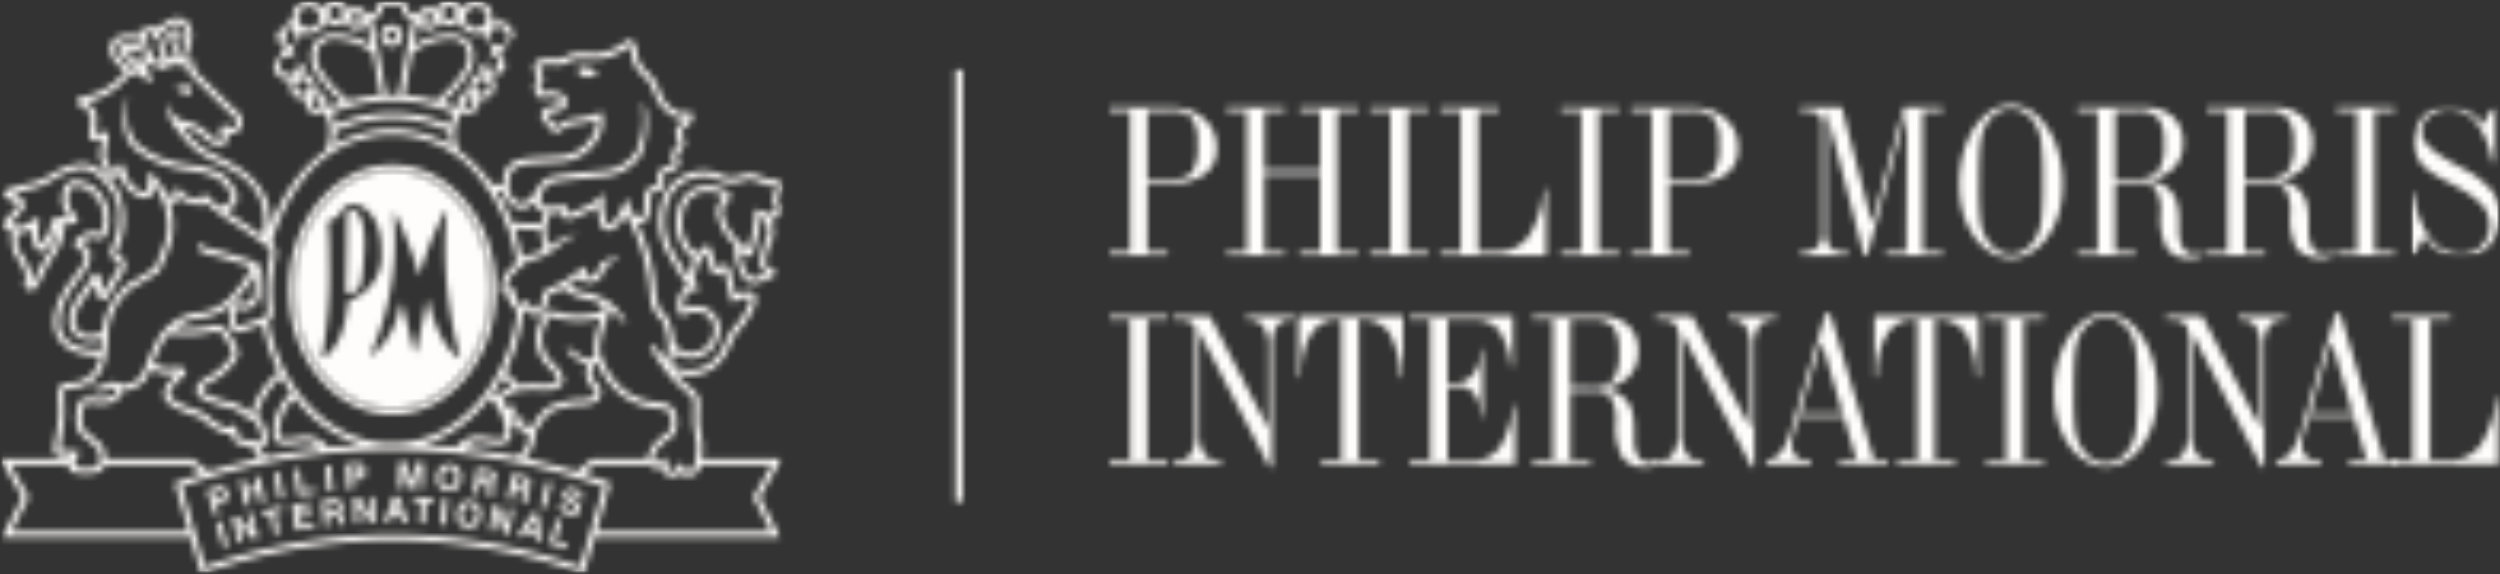 <svg width="392" height="90" fill="none" xmlns="http://www.w3.org/2000/svg"><rect width="100%" height="100%" fill="#333333" stroke="none"/><mask id="a" style="mask-type:luminance" maskUnits="userSpaceOnUse" x="149" y="10" width="2" height="69"><path d="M150.94 10.943h-1.128v67.763h1.128V10.943Z" fill="#fff"/></mask><g mask="url(#a)"><path d="M154.481 7.39h-8.212v74.866h8.212V7.391Z" fill="#FFFDFB"/></g><mask id="b" style="mask-type:luminance" maskUnits="userSpaceOnUse" x="173" y="16" width="18" height="25"><path fill-rule="evenodd" clip-rule="evenodd" d="M179.914 28.12h3.07a5.259 5.259 0 0 0 3.889-1.006 7.616 7.616 0 0 0 .876-4.514 6.529 6.529 0 0 0-.915-4.174 4.591 4.591 0 0 0-3.398-.983h-3.516l-.006 10.676Zm0 11.334h3.168v.615h-9.086v-.615h3.179v-22.01h-3.168v-.616h9.634a7.438 7.438 0 0 1 5.133 1.768 5.803 5.803 0 0 1 1.998 4.562 4.91 4.91 0 0 1-1.869 4.165 8.989 8.989 0 0 1-5.496 1.42h-3.479l-.014 10.71Z" fill="#fff"/></mask><g mask="url(#b)"><path d="M194.304 13.274h-23.851v30.351h23.851V13.274Z" fill="#FFFDFB"/></g><mask id="c" style="mask-type:luminance" maskUnits="userSpaceOnUse" x="192" y="16" width="21" height="25"><path fill-rule="evenodd" clip-rule="evenodd" d="M206.986 26.697v-9.254h-3.168v-.616h9.083v.616h-3.203v22.01h3.203v.616h-9.083v-.615h3.168V27.32h-8.738v12.133h3.171v.615h-9.086v-.615h3.173v-22.01h-3.173v-.616h9.088v.615h-3.173v9.254h8.738Z" fill="#fff"/></mask><g mask="url(#c)"><path d="M216.444 13.272h-27.656v30.353h27.656V13.272Z" fill="#FFFDFB"/></g><mask id="d" style="mask-type:luminance" maskUnits="userSpaceOnUse" x="214" y="16" width="10" height="25"><path fill-rule="evenodd" clip-rule="evenodd" d="M220.752 39.452h3.169v.615h-9.082v-.615h3.167V17.443h-3.167v-.616h9.082v.616h-3.169v22.009Z" fill="#fff"/></mask><g mask="url(#d)"><path d="M227.464 13.274h-16.166v30.351h16.166V13.274Z" fill="#FFFDFB"/></g><mask id="e" style="mask-type:luminance" maskUnits="userSpaceOnUse" x="225" y="16" width="18" height="25"><path fill-rule="evenodd" clip-rule="evenodd" d="M234.945 16.823v.616h-3.169v22.015h2.866a5.901 5.901 0 0 0 5.004-2.346 15.924 15.924 0 0 0 2.429-7.46h.363v10.421h-16.579v-.615h3.168V17.445h-3.168v-.616l9.086-.006Z" fill="#fff"/></mask><g mask="url(#e)"><path d="M245.987 13.272H222.32v30.351h23.667V13.272Z" fill="#FFFDFB"/></g><mask id="f" style="mask-type:luminance" maskUnits="userSpaceOnUse" x="244" y="16" width="10" height="25"><path fill-rule="evenodd" clip-rule="evenodd" d="M250.676 39.452h3.164v.615h-9.081v-.615h3.168V17.443h-3.168v-.616h9.081v.616h-3.164v22.009Z" fill="#fff"/></mask><g mask="url(#f)"><path d="M257.379 13.274h-16.165v30.351h16.165V13.274Z" fill="#FFFDFB"/></g><mask id="g" style="mask-type:luminance" maskUnits="userSpaceOnUse" x="255" y="16" width="18" height="25"><path fill-rule="evenodd" clip-rule="evenodd" d="M261.694 28.12h3.07a5.258 5.258 0 0 0 3.889-1.006 7.631 7.631 0 0 0 .876-4.515 6.516 6.516 0 0 0-.917-4.173 4.577 4.577 0 0 0-3.396-.983h-3.518l-.004 10.676Zm0 11.334h3.17v.615h-9.086v-.615h3.171v-22.01h-3.171v-.616h9.632a7.438 7.438 0 0 1 5.134 1.768 5.805 5.805 0 0 1 1.997 4.562 4.894 4.894 0 0 1-1.87 4.165 8.976 8.976 0 0 1-5.494 1.42h-3.479l-.004 10.71Z" fill="#fff"/></mask><g mask="url(#g)"><path d="M276.084 13.274h-23.848v30.351h23.848V13.274Z" fill="#FFFDFB"/></g><mask id="h" style="mask-type:luminance" maskUnits="userSpaceOnUse" x="282" y="16" width="23" height="25"><path fill-rule="evenodd" clip-rule="evenodd" d="m292.254 40.07-5.926-22.863v18.816c-.072.914.125 1.83.565 2.633a2.079 2.079 0 0 0 1.824.798h1.033v.615h-7.425v-.615h.555a2.706 2.706 0 0 0 2.132-.798 3.58 3.58 0 0 0 .698-2.411V19.6a2.143 2.143 0 0 0-.589-1.662 3.064 3.064 0 0 0-1.971-.495h-.819v-.616h6.48l4.726 18.182 4.953-18.181h6.122v.615h-3.138v22.01h3.148v.616h-8.918v-.615h3.187l.125-22.245-6.236 22.86h-.526Z" fill="#fff"/></mask><g mask="url(#h)"><path d="M308.153 13.272H278.79v30.351h29.363V13.272Z" fill="#FFFDFB"/></g><mask id="i" style="mask-type:luminance" maskUnits="userSpaceOnUse" x="307" y="16" width="17" height="25"><path fill-rule="evenodd" clip-rule="evenodd" d="M315.327 39.856a3.882 3.882 0 0 0 2.294-.743 6.026 6.026 0 0 0 1.775-2.181 8.04 8.04 0 0 0 .691-2.559 52.01 52.01 0 0 0 .223-5.907 43.765 43.765 0 0 0-.317-6.624 6.869 6.869 0 0 0-1.083-2.772 4.816 4.816 0 0 0-1.637-1.49 3.95 3.95 0 0 0-1.944-.537 4.018 4.018 0 0 0-1.982.538 4.827 4.827 0 0 0-1.637 1.49 7.55 7.55 0 0 0-1.099 2.829 23.5 23.5 0 0 0-.221 2.499 86.73 86.73 0 0 0-.076 4.065v.749c-.033 1.77.036 3.541.205 5.304a6.89 6.89 0 0 0 .708 2.413 5.917 5.917 0 0 0 1.791 2.173c.673.49 1.483.753 2.315.75m0-23.39a5.757 5.757 0 0 1 2.636.643 7.285 7.285 0 0 1 2.286 1.878 13.195 13.195 0 0 1 2.358 4.377 17.64 17.64 0 0 1 .819 5.46 16.369 16.369 0 0 1-.633 4.72 12.488 12.488 0 0 1-1.922 3.863 7.964 7.964 0 0 1-2.54 2.257 6.059 6.059 0 0 1-3 .82 6.13 6.13 0 0 1-2.993-.82 8.114 8.114 0 0 1-2.58-2.257 12.403 12.403 0 0 1-1.918-3.85 15.326 15.326 0 0 1-.477-2.242 17.954 17.954 0 0 1-.158-2.485 18.717 18.717 0 0 1 .379-3.792 15.522 15.522 0 0 1 1.117-3.427 10.361 10.361 0 0 1 2.899-3.806 5.974 5.974 0 0 1 3.731-1.334" fill="#fff"/></mask><g mask="url(#i)"><path d="M326.964 12.908h-23.306v31.12h23.306v-31.12Z" fill="#FFFDFB"/></g><mask id="j" style="mask-type:luminance" maskUnits="userSpaceOnUse" x="325" y="16" width="21" height="25"><path fill-rule="evenodd" clip-rule="evenodd" d="M335.129 17.445h-3.455v10.549h3.005a4.693 4.693 0 0 0 3.698-1.116 7.397 7.397 0 0 0 .925-4.436 6.292 6.292 0 0 0-.9-3.922 4.119 4.119 0 0 0-3.273-1.075Zm-9.372 22.624v-.615h3.166V17.445h-3.166v-.616h10.438a6.44 6.44 0 0 1 4.503 1.451 5.256 5.256 0 0 1 1.597 4.104 5.398 5.398 0 0 1-1.597 4.104 7.34 7.34 0 0 1-4.533 1.82 6.604 6.604 0 0 1 1.944.269c.554.17 1.08.424 1.558.753a4.447 4.447 0 0 1 1.705 2.575c.046.158.083.32.112.482.019.137.059.382.113.734.054.543.081 1.087.08 1.632v1.627c-.005.19.004.378.026.566.023.16.043.285.059.374.018.105.042.21.072.312.114.616.39 1.19.8 1.664.39.34.897.512 1.413.48h.299c.117-.033.235-.058.356-.076a1.56 1.56 0 0 0 .268-.064 4.44 4.44 0 0 0 .444-.174v.615a3.71 3.71 0 0 1-.89.296 9.424 9.424 0 0 1-.49.084 4.14 4.14 0 0 1-.526.033 4.231 4.231 0 0 1-3.684-1.449 9.959 9.959 0 0 1-1.054-5.476 6.815 6.815 0 0 0-.8-3.991 3.544 3.544 0 0 0-2.866-.983h-3.454v10.875h3.166v.616l-9.059-.013Z" fill="#fff"/></mask><g mask="url(#j)"><path d="M348.971 13.272h-26.753v30.755h26.753V13.272Z" fill="#FFFDFB"/></g><mask id="k" style="mask-type:luminance" maskUnits="userSpaceOnUse" x="346" y="16" width="20" height="25"><path fill-rule="evenodd" clip-rule="evenodd" d="M355.455 17.445h-3.453v10.549h3.007a4.703 4.703 0 0 0 3.694-1.116 7.43 7.43 0 0 0 .928-4.436 6.301 6.301 0 0 0-.905-3.922 4.104 4.104 0 0 0-3.271-1.075Zm-9.374 22.624v-.615h3.166V17.445h-3.166v-.616h10.439a6.465 6.465 0 0 1 4.502 1.451 5.293 5.293 0 0 1 1.591 4.104 5.448 5.448 0 0 1-1.591 4.104 7.357 7.357 0 0 1-4.537 1.82 6.561 6.561 0 0 1 1.938.269 5.53 5.53 0 0 1 1.562.753 4.458 4.458 0 0 1 1.709 2.575c.051.184.088.343.112.482.025.14.06.382.109.735.047.48.078 1.026.078 1.63v1.628a5.595 5.595 0 0 0 .086.94c.016.088.047.205.071.312.116.615.392 1.19.801 1.664.39.339.898.511 1.414.48h.309a2.35 2.35 0 0 1 .35-.076 1.43 1.43 0 0 0 .262-.064c.153-.05.303-.108.45-.174v.615a3.816 3.816 0 0 1-.892.296 8.624 8.624 0 0 1-.491.084 5.247 5.247 0 0 1-4.202-1.416 10.003 10.003 0 0 1-1.05-5.476 6.808 6.808 0 0 0-.805-3.991 3.537 3.537 0 0 0-2.865-.983h-3.453v10.875h3.168v.616l-9.065-.013Z" fill="#fff"/></mask><g mask="url(#k)"><path d="M369.297 13.272h-26.755v30.755h26.755V13.272Z" fill="#FFFDFB"/></g><mask id="l" style="mask-type:luminance" maskUnits="userSpaceOnUse" x="366" y="16" width="10" height="25"><path fill-rule="evenodd" clip-rule="evenodd" d="M372.325 39.452h3.168v.615h-9.088v-.615h3.167V17.443h-3.167v-.616h9.084v.616h-3.168l.004 22.009Z" fill="#fff"/></mask><g mask="url(#l)"><path d="M379.034 13.274h-16.167v30.351h16.167V13.274Z" fill="#FFFDFB"/></g><mask id="m" style="mask-type:luminance" maskUnits="userSpaceOnUse" x="377" y="16" width="15" height="25"><path d="M391.996 16.46h-13.998v24.018h13.998V16.46Z" fill="#fff"/></mask><g mask="url(#m)"><mask id="n" style="mask-type:luminance" maskUnits="userSpaceOnUse" x="377" y="16" width="16" height="25"><path d="M392.481 16.335h-14.878v24.149h14.878V16.335Z" fill="#fff"/></mask><g mask="url(#n)"><mask id="o" style="mask-type:luminance" maskUnits="userSpaceOnUse" x="377" y="16" width="15" height="25"><path fill-rule="evenodd" clip-rule="evenodd" d="M377.998 40.237v-9.9h.487a14.5 14.5 0 0 0 2.569 7.028 5.883 5.883 0 0 0 4.812 2.493 4.33 4.33 0 0 0 3.203-1.295 4.438 4.438 0 0 0 1.29-3.256 4.589 4.589 0 0 0-.934-2.852 11.963 11.963 0 0 0-3.469-2.737c-.506-.322-1.264-.743-2.272-1.265a17.524 17.524 0 0 1-3.598-2.3 5.169 5.169 0 0 1-1.12-1.699 5.386 5.386 0 0 1-.409-2.035 6.115 6.115 0 0 1 1.527-4.282 5.062 5.062 0 0 1 3.917-1.675 5.47 5.47 0 0 1 2.794.716 8.989 8.989 0 0 1 2.491 2.364l1.797-3.078h.192v8.924h-.489a13.934 13.934 0 0 0-2.497-6.156 5.214 5.214 0 0 0-4.189-2.15 4.624 4.624 0 0 0-3.126 1.071 3.42 3.42 0 0 0-1.238 2.7c0 1.368 1.66 2.96 4.982 4.773l1.502.82a15.098 15.098 0 0 1 4.489 3.43 6.052 6.052 0 0 1 1.287 3.84 6.877 6.877 0 0 1-1.777 4.851 6.012 6.012 0 0 1-7.515 1.055 8.802 8.802 0 0 1-2.626-2.565l-1.72 3.19-.36-.01Z" fill="#fff"/></mask><g mask="url(#o)"><mask id="p" style="mask-type:luminance" maskUnits="userSpaceOnUse" x="377" y="16" width="16" height="25"><path d="M392.481 16.335h-14.878v24.149h14.878V16.335Z" fill="#fff"/></mask><g mask="url(#p)"><path d="M395.539 12.91h-21.084v31.12h21.084V12.91Z" fill="#FFFDFB"/></g></g></g></g><mask id="q" style="mask-type:luminance" maskUnits="userSpaceOnUse" x="173" y="49" width="11" height="24"><path fill-rule="evenodd" clip-rule="evenodd" d="M179.914 72.159h3.168v.615h-9.088v-.615h3.181v-22.01h-3.17v-.616h9.087v.615h-3.168l-.01 22.01Z" fill="#fff"/></mask><g mask="url(#q)"><path d="M186.625 45.977h-16.172v30.351h16.172V45.977Z" fill="#FFFDFB"/></g><mask id="r" style="mask-type:luminance" maskUnits="userSpaceOnUse" x="184" y="49" width="19" height="25"><path fill-rule="evenodd" clip-rule="evenodd" d="M188.056 52.12v15.637a6.167 6.167 0 0 0 .718 3.298 2.42 2.42 0 0 0 2.182 1.11h.522v.615h-7.426v-.615h.557a2.352 2.352 0 0 0 2.143-1.063 6.17 6.17 0 0 0 .683-3.283V51.548a2.112 2.112 0 0 0-.857-1.08 3.503 3.503 0 0 0-1.719-.324h-.809v-.615h5.655l9.159 17.646V54.59a6.098 6.098 0 0 0-.732-3.322 2.461 2.461 0 0 0-2.199-1.119h-.526v-.615h7.463v.615h-.575a2.383 2.383 0 0 0-2.137 1.075 6.088 6.088 0 0 0-.698 3.267V73.18H199l-10.944-21.06Z" fill="#fff"/></mask><g mask="url(#r)"><path d="M206.415 45.977h-25.906v30.756h25.906V45.977Z" fill="#FFFDFB"/></g><mask id="s" style="mask-type:luminance" maskUnits="userSpaceOnUse" x="203" y="49" width="17" height="24"><path fill-rule="evenodd" clip-rule="evenodd" d="M207.164 72.778v-.615h3.148V50.13l-.235-.017h-.254a4.669 4.669 0 0 0-4.145 2.159 9.62 9.62 0 0 0-1.212 2.766 15.35 15.35 0 0 0-.507 4.075h-.365v-9.584h16.387v9.584h-.383a14.922 14.922 0 0 0-1.842-7.075 5.326 5.326 0 0 0-4.624-1.925h-.063v22.044h3.17v.615l-9.075.006Z" fill="#fff"/></mask><g mask="url(#s)"><path d="M223.522 45.977h-23.47v30.351h23.47V45.977Z" fill="#FFFDFB"/></g><mask id="t" style="mask-type:luminance" maskUnits="userSpaceOnUse" x="221" y="49" width="17" height="24"><path fill-rule="evenodd" clip-rule="evenodd" d="M221.078 72.778v-.615h3.168v-22.01h-3.168v-.616h16.151v7.902h-.348a12.071 12.071 0 0 0-1.881-5.66 4.782 4.782 0 0 0-3.963-1.62h-4.042v9.834h1.242a3.363 3.363 0 0 0 2.8-1.354 5.363 5.363 0 0 0 .819-1.658 7.456 7.456 0 0 0 .297-2.167h.329v10.602h-.329a7.733 7.733 0 0 0-.272-2.166 4.485 4.485 0 0 0-.762-1.552 3.209 3.209 0 0 0-2.685-1.12h-1.433v11.59h3.983a4.904 4.904 0 0 0 4.202-2.084 13.926 13.926 0 0 0 2.018-6.475h.367v9.18l-16.493-.01Z" fill="#fff"/></mask><g mask="url(#t)"><path d="M241.105 45.977h-23.57v30.351h23.57V45.977Z" fill="#FFFDFB"/></g><mask id="u" style="mask-type:luminance" maskUnits="userSpaceOnUse" x="240" y="49" width="20" height="25"><path fill-rule="evenodd" clip-rule="evenodd" d="M249.691 50.152h-3.455V60.7h3.011a4.694 4.694 0 0 0 3.684-1.116 7.405 7.405 0 0 0 .924-4.436 6.334 6.334 0 0 0-.899-3.922 4.117 4.117 0 0 0-3.265-1.073Zm-9.374 22.629v-.616h3.171V50.152h-3.171v-.615h10.451a6.472 6.472 0 0 1 4.503 1.45 5.285 5.285 0 0 1 1.59 4.104 5.444 5.444 0 0 1-1.586 4.104 7.39 7.39 0 0 1-4.542 1.82 6.563 6.563 0 0 1 1.943.27 5.45 5.45 0 0 1 1.557.754 4.42 4.42 0 0 1 1.711 2.575c.047.157.084.318.111.48.02.14.055.384.11.737a15 15 0 0 1 .078 1.641V69.1c-.001.189.01.378.033.566.02.158.041.283.053.373.019.105.043.21.074.312a3.53 3.53 0 0 0 .798 1.664c.392.34.901.511 1.418.478h.301c.115-.03.231-.054.348-.072.093-.015.184-.037.272-.067a4.55 4.55 0 0 0 .451-.173v.616a3.816 3.816 0 0 1-.895.296 8.76 8.76 0 0 1-.491.086 4.108 4.108 0 0 1-.528.03 4.243 4.243 0 0 1-3.684-1.448 10.022 10.022 0 0 1-1.046-5.475 6.822 6.822 0 0 0-.804-3.993 3.546 3.546 0 0 0-2.866-.98h-3.455v10.875h3.169v.615l-9.074-.022Z" fill="#fff"/></mask><g mask="url(#u)"><path d="M263.536 45.977h-26.762v30.756h26.762V45.977Z" fill="#FFFDFB"/></g><mask id="v" style="mask-type:luminance" maskUnits="userSpaceOnUse" x="259" y="49" width="20" height="25"><path fill-rule="evenodd" clip-rule="evenodd" d="M263.685 52.12v15.637a6.1 6.1 0 0 0 .716 3.298 2.419 2.419 0 0 0 2.178 1.11h.528v.615h-7.427v-.615h.554a2.36 2.36 0 0 0 2.149-1.063 6.19 6.19 0 0 0 .682-3.283V51.548a2.09 2.09 0 0 0-.862-1.08 3.47 3.47 0 0 0-1.715-.324h-.819v-.615h5.653l9.164 17.646V54.59a6.126 6.126 0 0 0-.731-3.322 2.454 2.454 0 0 0-2.206-1.119h-.514v-.615h7.466v.615h-.591a2.365 2.365 0 0 0-2.131 1.075 6.068 6.068 0 0 0-.698 3.267V73.18h-.462l-10.934-21.06Z" fill="#fff"/></mask><g mask="url(#v)"><path d="M282.044 45.977h-25.907v30.756h25.907V45.977Z" fill="#FFFDFB"/></g><mask id="w" style="mask-type:luminance" maskUnits="userSpaceOnUse" x="276" y="49" width="20" height="24"><path fill-rule="evenodd" clip-rule="evenodd" d="M282.235 64.77h6.664l-3.297-11.285-3.367 11.285Zm-.989 3.236c-.059.205-.104.338-.116.41-.013.072-.043.22-.074.431l-.066.845a2.507 2.507 0 0 0 .629 1.816 2.293 2.293 0 0 0 1.715.647h.661v.615h-7.045v-.615a3.312 3.312 0 0 0 2.196-1.117 10.617 10.617 0 0 0 1.627-3.529l5.477-18.348h.713l6.914 22.998h2.087v.615h-7.618v-.615h2.739l-1.992-6.804h-7.065l-.782 2.65Z" fill="#fff"/></mask><g mask="url(#w)"><path d="M299.503 45.611h-26.098v30.72h26.098V45.61Z" fill="#FFFDFB"/></g><mask id="x" style="mask-type:luminance" maskUnits="userSpaceOnUse" x="293" y="49" width="18" height="24"><path fill-rule="evenodd" clip-rule="evenodd" d="M297.475 72.778v-.615h3.148V50.13l-.24-.017h-.253a4.666 4.666 0 0 0-4.141 2.159 9.687 9.687 0 0 0-1.214 2.766c-.349 1.33-.519 2.7-.505 4.075h-.365v-9.584h16.387v9.584h-.383a14.994 14.994 0 0 0-1.842-7.075 5.342 5.342 0 0 0-4.626-1.925h-.061v22.044h3.166v.615l-9.071.006Z" fill="#fff"/></mask><g mask="url(#x)"><path d="M313.833 45.977h-23.471v30.351h23.471V45.977Z" fill="#FFFDFB"/></g><mask id="y" style="mask-type:luminance" maskUnits="userSpaceOnUse" x="311" y="49" width="10" height="24"><path fill-rule="evenodd" clip-rule="evenodd" d="M317.308 72.159h3.162v.615h-9.079v-.615h3.166v-22.01h-3.166v-.616h9.079v.615h-3.162v22.01Z" fill="#fff"/></mask><g mask="url(#y)"><path d="M324.013 45.977H307.85v30.351h16.163V45.977Z" fill="#FFFDFB"/></g><mask id="z" style="mask-type:luminance" maskUnits="userSpaceOnUse" x="322" y="49" width="17" height="25"><path fill-rule="evenodd" clip-rule="evenodd" d="M330.192 72.559a3.81 3.81 0 0 0 2.282-.743 5.956 5.956 0 0 0 1.789-2.181 8.122 8.122 0 0 0 .684-2.555 52.3 52.3 0 0 0 .223-5.911 44.292 44.292 0 0 0-.317-6.624 7.087 7.087 0 0 0-1.081-2.772 4.876 4.876 0 0 0-1.637-1.491 3.959 3.959 0 0 0-1.945-.536 4.065 4.065 0 0 0-1.987.536 4.847 4.847 0 0 0-1.627 1.491 7.424 7.424 0 0 0-1.1 2.828 23.02 23.02 0 0 0-.221 2.501 88.586 88.586 0 0 0-.083 4.065v.749c-.034 1.77.035 3.541.204 5.304a6.87 6.87 0 0 0 .713 2.413 5.873 5.873 0 0 0 1.788 2.175c.674.49 1.485.752 2.317.749m0-23.392a5.737 5.737 0 0 1 2.63.647 7.414 7.414 0 0 1 2.291 1.877 13.35 13.35 0 0 1 2.357 4.375c.559 1.766.835 3.61.819 5.462a16.544 16.544 0 0 1-.626 4.72 12.52 12.52 0 0 1-1.924 3.863 8.023 8.023 0 0 1-2.536 2.257 6.085 6.085 0 0 1-3.003.82 6.164 6.164 0 0 1-2.996-.82 8.195 8.195 0 0 1-2.589-2.267 12.624 12.624 0 0 1-1.908-3.848 16.214 16.214 0 0 1-.477-2.244 17.926 17.926 0 0 1-.161-2.483c0-1.274.129-2.545.382-3.794a15.75 15.75 0 0 1 1.114-3.425 10.326 10.326 0 0 1 2.904-3.806 5.983 5.983 0 0 1 3.731-1.334" fill="#fff"/></mask><g mask="url(#z)"><path d="M341.822 45.611h-23.304v31.12h23.304V45.61Z" fill="#FFFDFB"/></g><mask id="A" style="mask-type:luminance" maskUnits="userSpaceOnUse" x="339" y="49" width="20" height="25"><path fill-rule="evenodd" clip-rule="evenodd" d="M343.652 52.12v15.637a6.187 6.187 0 0 0 .718 3.298 2.425 2.425 0 0 0 2.184 1.11h.522v.615h-7.424v-.615h.557a2.349 2.349 0 0 0 2.143-1.063 6.188 6.188 0 0 0 .679-3.283V51.548a2.08 2.08 0 0 0-.849-1.08 3.523 3.523 0 0 0-1.723-.324h-.807v-.615h5.658l9.155 17.646V54.59a6.07 6.07 0 0 0-.731-3.322 2.46 2.46 0 0 0-2.196-1.119h-.526v-.615h7.462v.615h-.589a2.374 2.374 0 0 0-2.133 1.075 6.137 6.137 0 0 0-.7 3.267V73.18h-.458l-10.942-21.06Z" fill="#fff"/></mask><g mask="url(#A)"><path d="M362.013 45.977h-25.906v30.756h25.906V45.977Z" fill="#FFFDFB"/></g><mask id="B" style="mask-type:luminance" maskUnits="userSpaceOnUse" x="356" y="49" width="20" height="24"><path fill-rule="evenodd" clip-rule="evenodd" d="M362.203 64.77h6.667l-3.298-11.285-3.369 11.285Zm-.986 3.236a9.418 9.418 0 0 0-.119.41 8.88 8.88 0 0 0-.074.431l-.061.845a2.472 2.472 0 0 0 .635 1.816 2.286 2.286 0 0 0 1.715.647h.651v.615h-7.045v-.615a3.33 3.33 0 0 0 2.198-1.117 10.582 10.582 0 0 0 1.621-3.529l5.483-18.348h.725l6.908 22.998h2.085v.615h-7.626v-.615h2.749l-1.994-6.804h-7.067l-.784 2.65Z" fill="#fff"/></mask><g mask="url(#B)"><path d="M379.478 45.611h-26.104v30.72h26.104V45.61Z" fill="#FFFDFB"/></g><mask id="C" style="mask-type:luminance" maskUnits="userSpaceOnUse" x="375" y="49" width="17" height="24"><path fill-rule="evenodd" clip-rule="evenodd" d="M384.218 49.529v.615h-3.168v22.007h2.865a5.926 5.926 0 0 0 5.015-2.346 15.985 15.985 0 0 0 2.427-7.46h.359V72.77h-16.579v-.615h3.168V50.152h-3.168v-.615l9.081-.008Z" fill="#fff"/></mask><g mask="url(#C)"><path d="M395.25 45.977h-23.662v30.351h23.662V45.977Z" fill="#FFFDFB"/></g><mask id="D" style="mask-type:luminance" maskUnits="userSpaceOnUse" x="54" y="32" width="4" height="15"><path fill-rule="evenodd" clip-rule="evenodd" d="M54.52 46c.276.176.701-.02 1.15-.255.94-.49 1.127-1.33 1.449-6.394.262-4.13-.717-5.645-1.148-6.104a1.168 1.168 0 0 0-.82-.431c-.7.05-.76.833-.76 1.565 0 .887-.089 8.413-.175 10.155-.047.848.047 1.303.305 1.463" fill="#fff"/></mask><g mask="url(#D)"><path d="M60.703 29.266H50.659v20.355h10.044V29.266Z" fill="#FFFDFB"/></g><mask id="E" style="mask-type:luminance" maskUnits="userSpaceOnUse" x="33" y="81" width="3" height="5"><path d="m34.64 81.696-.81.244 1.164 3.873.81-.245-1.164-3.872Z" fill="#fff"/></mask><g mask="url(#E)"><path d="M39.339 78.144h-9.04v11.222h9.04V78.144Z" fill="#FFFDFB"/></g><mask id="F" style="mask-type:luminance" maskUnits="userSpaceOnUse" x="36" y="80" width="5" height="6"><path fill-rule="evenodd" clip-rule="evenodd" d="m36.37 81.195.856-.22 2.213 2.338-.686-2.72.76-.19.99 3.917-.819.206-2.27-2.364.705 2.762-.758.205-.99-3.934Z" fill="#fff"/></mask><g mask="url(#F)"><path d="M44.044 76.847H32.828v11.825h11.216V76.847Z" fill="#FFFDFB"/></g><mask id="G" style="mask-type:luminance" maskUnits="userSpaceOnUse" x="41" y="79" width="4" height="5"><path fill-rule="evenodd" clip-rule="evenodd" d="m44.202 79.414.137.694-1.183.236.65 3.273-.818.17-.653-3.283-1.187.238-.137-.684 3.19-.644Z" fill="#fff"/></mask><g mask="url(#G)"><path d="M47.882 75.862H37.464v11.475h10.418V75.862Z" fill="#FFFDFB"/></g><mask id="H" style="mask-type:luminance" maskUnits="userSpaceOnUse" x="45" y="78" width="5" height="6"><path fill-rule="evenodd" clip-rule="evenodd" d="m48.75 79.429-2.07.316.121.837 1.901-.283.103.691-1.895.287.153 1.026 2.172-.326.106.716-2.988.452-.604-4 2.89-.437.11.72Z" fill="#fff"/></mask><g mask="url(#H)"><path d="M52.884 75.159H42.208v11.537h10.676V75.16Z" fill="#FFFDFB"/></g><mask id="I" style="mask-type:luminance" maskUnits="userSpaceOnUse" x="50" y="78" width="5" height="5"><path fill-rule="evenodd" clip-rule="evenodd" d="M52.992 78.34a.939.939 0 0 1 .41.243c.09.095.167.201.23.316.063.132.104.275.118.42.016.198-.016.396-.094.578a.804.804 0 0 1-.434.44c.164.043.31.141.41.28.108.187.17.398.18.615l.024.265c.008.126.028.251.06.373a.344.344 0 0 0 .175.206v.1l-.92.09a1.876 1.876 0 0 1-.077-.205 2.082 2.082 0 0 1-.065-.336l-.043-.376a.773.773 0 0 0-.18-.494.65.65 0 0 0-.498-.08l-.818.08.151 1.575-.819.083-.39-4.03 1.915-.187c.223-.027.448-.013.666.043Zm-1.674.769.107 1.079.904-.088a.91.91 0 0 0 .391-.107.454.454 0 0 0 .205-.474.511.511 0 0 0-.28-.47.817.817 0 0 0-.396-.035l-.93.095Z" fill="#fff"/></mask><g mask="url(#I)"><path d="M57.628 74.736H46.89v11.328h10.74V74.736Z" fill="#FFFDFB"/></g><mask id="J" style="mask-type:luminance" maskUnits="userSpaceOnUse" x="55" y="77" width="4" height="6"><path fill-rule="evenodd" clip-rule="evenodd" d="m55.43 78.044.882-.048 1.7 2.732-.13-2.797.786-.037.184 4.04-.843.037-1.746-2.776.131 2.85-.782.035-.182-4.036Z" fill="#fff"/></mask><g mask="url(#J)"><path d="M62.397 74.342h-10.51v11.287h10.51V74.342Z" fill="#FFFDFB"/></g><mask id="K" style="mask-type:luminance" maskUnits="userSpaceOnUse" x="60" y="77" width="4" height="5"><path fill-rule="evenodd" clip-rule="evenodd" d="M61.628 77.865h.962l1.402 4.05h-.917l-.256-.83-1.49-.01-.274.82h-.883l1.456-4.03Zm-.062 2.51h1.024l-.496-1.59-.528 1.59Z" fill="#fff"/></mask><g mask="url(#K)"><path d="M67.533 74.313h-10.91v11.163h10.91V74.313Z" fill="#FFFDFB"/></g><mask id="L" style="mask-type:luminance" maskUnits="userSpaceOnUse" x="64" y="77" width="5" height="6"><path fill-rule="evenodd" clip-rule="evenodd" d="m68.03 78.074-.037.702-1.203-.066-.17 3.339-.844-.037.17-3.343-1.21-.057.037-.702 3.257.164Z" fill="#fff"/></mask><g mask="url(#L)"><path d="M71.57 74.358H61.195v11.243H71.57V74.358Z" fill="#FFFDFB"/></g><mask id="M" style="mask-type:luminance" maskUnits="userSpaceOnUse" x="69" y="78" width="2" height="5"><path d="m69.425 78.187-.364 4.028.84.076.364-4.028-.84-.076Z" fill="#fff"/></mask><g mask="url(#M)"><path d="M73.796 74.638h-8.27v11.207h8.27V74.638Z" fill="#FFFDFB"/></g><mask id="N" style="mask-type:luminance" maskUnits="userSpaceOnUse" x="71" y="78" width="5" height="5"><path fill-rule="evenodd" clip-rule="evenodd" d="M74.639 82.472a2.09 2.09 0 0 1-2.62-.339 2.19 2.19 0 0 1-.395-1.73 2.15 2.15 0 0 1 .819-1.57 2.059 2.059 0 0 1 2.615.335 2.19 2.19 0 0 1 .391 1.732 2.222 2.222 0 0 1-.818 1.572m-.447-.688c.251-.275.4-.627.422-1a1.67 1.67 0 0 0-.153-1.07 1.04 1.04 0 0 0-1.572-.205c-.25.275-.398.628-.422.999-.072.364-.017.742.158 1.069a1.026 1.026 0 0 0 1.181.433 1.01 1.01 0 0 0 .386-.228" fill="#fff"/></mask><g mask="url(#N)"><path d="M79.021 74.953H68.055v11.388H79.02V74.953Z" fill="#FFFDFB"/></g><mask id="O" style="mask-type:luminance" maskUnits="userSpaceOnUse" x="76" y="79" width="5" height="5"><path fill-rule="evenodd" clip-rule="evenodd" d="m77.365 79.166.868.164 1.04 3.039.51-2.752.767.14-.73 3.977-.82-.15-1.07-3.099-.522 2.8-.767-.138.724-3.981Z" fill="#fff"/></mask><g mask="url(#O)"><path d="M84.09 75.614H73.093v11.67H84.09v-11.67Z" fill="#FFFDFB"/></g><mask id="P" style="mask-type:luminance" maskUnits="userSpaceOnUse" x="81" y="80" width="4" height="5"><path fill-rule="evenodd" clip-rule="evenodd" d="m83.48 80.413.936.222.442 4.27-.892-.215-.066-.866-1.445-.347-.452.739-.868-.206 2.346-3.597Zm-.63 2.432.995.244-.117-1.66-.877 1.416Z" fill="#fff"/></mask><g mask="url(#P)"><path d="M88.393 76.862H77.584v11.593h10.81V76.862Z" fill="#FFFDFB"/></g><mask id="Q" style="mask-type:luminance" maskUnits="userSpaceOnUse" x="86" y="81" width="4" height="6"><path fill-rule="evenodd" clip-rule="evenodd" d="m87.257 81.38.819.238-.94 3.189 1.928.572-.204.69-2.743-.807 1.14-3.882Z" fill="#fff"/></mask><g mask="url(#Q)"><path d="M92.601 77.828H82.578V89.62h10.023V77.828Z" fill="#FFFDFB"/></g><mask id="R" style="mask-type:luminance" maskUnits="userSpaceOnUse" x="32" y="76" width="4" height="5"><path fill-rule="evenodd" clip-rule="evenodd" d="M35.663 78.292a1.5 1.5 0 0 1-.88.562l-.799.236.41 1.39-.82.24-1.133-3.883 1.66-.484a1.372 1.372 0 0 1 1 .033 1.243 1.243 0 0 1 .615.82 1.27 1.27 0 0 1-.053 1.076m-1.036-1.22a.673.673 0 0 0-.459 0l-.716.206.334 1.139.714-.205a.661.661 0 0 0 .385-.267.593.593 0 0 0 .018-.48.572.572 0 0 0-.276-.39" fill="#fff"/></mask><g mask="url(#R)"><path d="M39.347 72.727H28.9v11.546h10.447V72.727Z" fill="#FFFDFB"/></g><mask id="S" style="mask-type:luminance" maskUnits="userSpaceOnUse" x="37" y="74" width="5" height="6"><path fill-rule="evenodd" clip-rule="evenodd" d="m38.448 79.349-.915-3.938.819-.19.348 1.503 1.504-.355-.343-1.502.818-.193.909 3.936-.819.205-.41-1.754-1.512.35.41 1.755-.809.183Z" fill="#fff"/></mask><g mask="url(#S)"><path d="M45.141 71.125H33.988V82.9h11.153V71.125Z" fill="#FFFDFB"/></g><mask id="T" style="mask-type:luminance" maskUnits="userSpaceOnUse" x="42" y="74" width="3" height="5"><path d="m43.81 74.071-.83.15.714 3.978.83-.15-.714-3.978Z" fill="#fff"/></mask><g mask="url(#T)"><path d="M48.076 70.52h-8.65v11.227h8.65V70.52Z" fill="#FFFDFB"/></g><mask id="U" style="mask-type:luminance" maskUnits="userSpaceOnUse" x="46" y="73" width="4" height="5"><path fill-rule="evenodd" clip-rule="evenodd" d="m46.115 73.673.84-.13.47 3.284 1.984-.287.11.718-2.828.41-.576-3.995Z" fill="#fff"/></mask><g mask="url(#U)"><path d="M53.062 69.992h-10.49v11.236h10.49V69.992Z" fill="#FFFDFB"/></g><mask id="V" style="mask-type:luminance" maskUnits="userSpaceOnUse" x="51" y="72" width="2" height="6"><path fill-rule="evenodd" clip-rule="evenodd" d="m52.264 76.975-.84.084-.409-4.022.841-.086.408 4.024Z" fill="#fff"/></mask><g mask="url(#V)"><path d="M55.805 69.395h-8.337v11.21h8.337v-11.21Z" fill="#FFFDFB"/></g><mask id="W" style="mask-type:luminance" maskUnits="userSpaceOnUse" x="54" y="72" width="4" height="5"><path fill-rule="evenodd" clip-rule="evenodd" d="M57.047 74.873a1.508 1.508 0 0 1-.984.353l-.83.05.085 1.436-.848.053-.235-4.042 1.73-.096c.342-.04.687.05.965.254a1.232 1.232 0 0 1 .41.95 1.268 1.268 0 0 1-.293 1.026m-.735-1.418a.625.625 0 0 0-.446-.109l-.745.04.07 1.194.743-.048a.595.595 0 0 0 .427-.174.58.58 0 0 0 .131-.468.56.56 0 0 0-.18-.435Z" fill="#fff"/></mask><g mask="url(#W)"><path d="M60.885 69.079H50.69v11.244h10.195V69.08Z" fill="#FFFDFB"/></g><mask id="X" style="mask-type:luminance" maskUnits="userSpaceOnUse" x="62" y="72" width="5" height="5"><path fill-rule="evenodd" clip-rule="evenodd" d="m65.23 72.544 1.21.035-.123 4.047-.782-.023.082-2.737c0-.076 0-.185.014-.33.014-.146 0-.249 0-.327l-.86 3.372-.818-.025-.653-3.418c0 .08-.01.188-.01.33v.328l-.08 2.733-.788-.016.125-4.046 1.228.037.638 3.204.817-3.163Z" fill="#fff"/></mask><g mask="url(#X)"><path d="M69.98 68.917H58.884v11.26h11.098v-11.26Z" fill="#FFFDFB"/></g><mask id="Y" style="mask-type:luminance" maskUnits="userSpaceOnUse" x="68" y="72" width="5" height="6"><path fill-rule="evenodd" clip-rule="evenodd" d="M71.573 76.68a2.07 2.07 0 0 1-2.624-.243 2.196 2.196 0 0 1-.46-1.713 2.17 2.17 0 0 1 .763-1.605 1.773 1.773 0 0 1 1.355-.35 1.752 1.752 0 0 1 1.269.596 2.134 2.134 0 0 1 .458 1.708 2.19 2.19 0 0 1-.761 1.604m-.467-.667a2.025 2.025 0 0 0 .189-2.078.968.968 0 0 0-.75-.44.975.975 0 0 0-.818.296c-.244.287-.382.65-.391 1.026a1.63 1.63 0 0 0 .204 1.065 1.025 1.025 0 0 0 1.198.384c.142-.052.27-.135.376-.243" fill="#fff"/></mask><g mask="url(#Y)"><path d="M75.891 69.21h-10.96v11.384h10.96V69.21Z" fill="#FFFDFB"/></g><mask id="Z" style="mask-type:luminance" maskUnits="userSpaceOnUse" x="74" y="73" width="4" height="5"><path fill-rule="evenodd" clip-rule="evenodd" d="M77.281 73.852a.94.94 0 0 1 .332.334 1.174 1.174 0 0 1 .168.8 1.29 1.29 0 0 1-.23.54.818.818 0 0 1-.534.318.737.737 0 0 1 .34.376c.06.208.068.43.02.642l-.038.269a2.07 2.07 0 0 0-.035.373.332.332 0 0 0 .118.248l-.014.1-.915-.137a1.926 1.926 0 0 1-.004-.57l.05-.373a.781.781 0 0 0-.056-.53.689.689 0 0 0-.456-.205l-.82-.121-.232 1.567-.82-.127.615-3.997 1.901.292c.214.028.421.096.61.2Zm-1.81.33-.16 1.08.894.13a.99.99 0 0 0 .409 0 .444.444 0 0 0 .307-.41.536.536 0 0 0-.151-.523.895.895 0 0 0-.381-.127l-.917-.15Z" fill="#fff"/></mask><g mask="url(#Z)"><path d="M81.336 69.811H70.617v11.592h10.719V69.81Z" fill="#FFFDFB"/></g><mask id="aa" style="mask-type:luminance" maskUnits="userSpaceOnUse" x="79" y="74" width="5" height="5"><path fill-rule="evenodd" clip-rule="evenodd" d="M82.828 74.91c.13.093.237.216.311.357.065.118.109.245.129.378a1.18 1.18 0 0 1-.274.95.79.79 0 0 1-.55.287.767.767 0 0 1 .32.398 1.29 1.29 0 0 1-.018.645l-.055.262c-.03.123-.049.248-.058.374a.356.356 0 0 0 .1.254l-.016.099-.906-.193c0-.095-.013-.162-.013-.222.001-.117.016-.233.043-.347l.068-.371a.749.749 0 0 0-.025-.527.648.648 0 0 0-.444-.228l-.8-.17-.328 1.547-.808-.17.835-3.955 1.887.394c.212.047.415.127.602.238Zm-1.826.228-.22 1.061.881.189a1 1 0 0 0 .41.018.447.447 0 0 0 .325-.396.51.51 0 0 0-.12-.53.771.771 0 0 0-.365-.151l-.91-.19Z" fill="#fff"/></mask><g mask="url(#aa)"><path d="M86.823 70.729H75.965v11.736h10.858V70.73Z" fill="#FFFDFB"/></g><mask id="ab" style="mask-type:luminance" maskUnits="userSpaceOnUse" x="84" y="75" width="3" height="5"><path fill-rule="evenodd" clip-rule="evenodd" d="m85.534 79.63-.819-.218 1.011-3.915.819.205-1.011 3.928Z" fill="#fff"/></mask><g mask="url(#ab)"><path d="M90.082 71.945h-8.914v11.237h8.914V71.945Z" fill="#FFFDFB"/></g><mask id="ac" style="mask-type:luminance" maskUnits="userSpaceOnUse" x="87" y="76" width="5" height="5"><path fill-rule="evenodd" clip-rule="evenodd" d="M88.581 79.186a.855.855 0 0 0 .027.438.892.892 0 0 0 .6.449c.156.048.319.073.483.076a.472.472 0 0 0 .47-.351.345.345 0 0 0-.075-.345 1.888 1.888 0 0 0-.473-.338l-.383-.22a2.95 2.95 0 0 1-.747-.55 1 1 0 0 1-.143-.958 1.171 1.171 0 0 1 .642-.75c.396-.15.833-.15 1.229 0 .38.104.716.33.955.645a1.22 1.22 0 0 1 .166 1.08l-.78-.24a.584.584 0 0 0-.155-.591 1.227 1.227 0 0 0-.446-.24.918.918 0 0 0-.539-.02.41.41 0 0 0-.296.288.355.355 0 0 0 .09.368c.14.121.295.226.46.311l.614.368c.224.118.421.282.577.482a.991.991 0 0 1 .107.897 1.155 1.155 0 0 1-.671.757 1.77 1.77 0 0 1-1.255 0 1.952 1.952 0 0 1-1.087-.706 1.206 1.206 0 0 1-.143-1.081l.773.231Z" fill="#fff"/></mask><g mask="url(#ac)"><path d="M94.924 72.965H84.195v11.431h10.73v-11.43Z" fill="#FFFDFB"/></g><mask id="ad" style="mask-type:luminance" maskUnits="userSpaceOnUse" x="45" y="25" width="33" height="41"><path fill-rule="evenodd" clip-rule="evenodd" d="M61.515 65.012h.01c8.971 0 16.26-8.798 16.26-19.598 0-10.799-7.29-19.597-16.26-19.601h-.01c-8.969 0-16.265 8.794-16.265 19.601 0 10.808 7.294 19.592 16.265 19.598Zm0-38.253c8.451 0 15.326 8.37 15.326 18.655 0 10.286-6.875 18.652-15.326 18.652-8.45 0-15.326-8.37-15.326-18.652 0-10.282 6.875-18.655 15.326-18.655Z" fill="#fff"/></mask><g mask="url(#ad)"><path d="M81.328 22.27H41.707v46.302h39.62V22.27Z" fill="#FFFDFB"/></g><mask id="ae" style="mask-type:luminance" maskUnits="userSpaceOnUse" x="46" y="26" width="31" height="39"><path fill-rule="evenodd" clip-rule="evenodd" d="M50.938 55.932c-.183.117-.314.144-.394.072a.206.206 0 0 1-.059-.162c.007-.097.028-.193.062-.285a70.317 70.317 0 0 0 1.088-14.673c0-2.226-.053-4.077-.139-5.005a5.901 5.901 0 0 1-.026-.531c0-.714.22-.835.669-1.008l.047-.016a1.7 1.7 0 0 0 1.093-.708 2.424 2.424 0 0 1 2.174-1.631c.917 0 4.34 1.23 4.34 7.309a7.424 7.424 0 0 1-1.05 4.646 7.395 7.395 0 0 1-3.657 3.044l-.098.037c-.41.156-.454.521-.481.84l-.016.094c-.645 5.718-2.866 7.55-3.547 7.982m10.815-22.132c-.051-.255-.043-.345.02-.37.064-.024.15.064.293.314l.063.11a52.694 52.694 0 0 1 3.512 9.181.586.586 0 0 0 .066.179.741.741 0 0 0 .076-.179 54.416 54.416 0 0 1 3.766-9.477c.292-.41.39-.474.466-.442.076.033.062.183.02.4l-.024.13a63.711 63.711 0 0 0 2.047 22.05c.109.328.094.41.035.457-.06.047-.205-.062-.322-.183 0 0-.026-.034-.016-.028-2.996-1.999-4.525-8.329-4.57-8.823-.019-.222-.068-.271-.076-.282a.31.31 0 0 0-.024.044c-.244.82-.936 4.005-1.398 6.116-.205.987-.369 1.703-.41 1.83l-.049.206c-.033.143-.045.205-.115.205s-.088-.053-.204-.41c-.117-.358-.715-2.686-1.198-4.578a166.195 166.195 0 0 0-.681-2.61 1.13 1.13 0 0 0-.096-.259c-.015.023-.041.078-.041.078l-.375 1.172a11.909 11.909 0 0 1-3.79 6.695c-.533.396-.614.39-.674.34-.06-.048 0-.204.193-.485a43.308 43.308 0 0 0 3.48-21.383m-.24 30.267c8.45 0 15.326-8.37 15.326-18.651 0-10.282-6.875-18.658-15.326-18.658s-15.327 8.37-15.327 18.658c0 10.288 6.876 18.651 15.327 18.651Z" fill="#fff"/></mask><g mask="url(#ae)"><path d="M80.388 23.217H42.65v44.411h37.738v-44.41Z" fill="#FFFDFB"/></g><mask id="af" style="mask-type:luminance" maskUnits="userSpaceOnUse" x="59" y="3" width="5" height="5"><path fill-rule="evenodd" clip-rule="evenodd" d="M60.623 5.587a.782.782 0 0 1 .48-.72.776.776 0 0 1 1.06.568.782.782 0 0 1-.762.932.779.779 0 0 1-.778-.78Zm2.493 0a1.725 1.725 0 0 0-1.057-1.593 1.713 1.713 0 0 0-1.873.37 1.723 1.723 0 0 0 1.212 2.94 1.72 1.72 0 0 0 1.212-.503c.322-.322.504-.758.506-1.214Z" fill="#fff"/></mask><g mask="url(#af)"><path d="M66.659.312H56.142v10.543H66.66V.312Z" fill="#FFFDFB"/></g><mask id="ag" style="mask-type:luminance" maskUnits="userSpaceOnUse" x="0" y="-1" width="123" height="91"><path d="M122.811-.002H0v90h122.811v-90Z" fill="#fff"/></mask><g mask="url(#ag)"><mask id="ah" style="mask-type:luminance" maskUnits="userSpaceOnUse" x="0" y="-1" width="124" height="92"><path d="M123.27-.002H0v90.199h123.27V-.002Z" fill="#fff"/></mask><g mask="url(#ah)"><mask id="ai" style="mask-type:luminance" maskUnits="userSpaceOnUse" x="0" y="-1" width="123" height="91"><path fill-rule="evenodd" clip-rule="evenodd" d="M121.626 32.662a.492.492 0 0 1 .129.265.109.109 0 0 1-.01.047c-.031.115-.192.277-.547.41a1.673 1.673 0 0 1-1.346-.108l-.062-.03-.137-.049c-1.733-.66-1.091-.5-1.332 1.137-.041.205-.07.448-.101.696a20.035 20.035 0 0 1-.794 3.488l-.137.53a.714.714 0 0 1-.02.102 5.774 5.774 0 0 1-.676-.63l-.331-.349a8.43 8.43 0 0 1-2.942-4.793 2.508 2.508 0 0 1 .694-1.705 1.117 1.117 0 0 0 .528-.847.212.212 0 0 0 0-.062c-.039-.54-.587-.808-.984-1.003l-.184-.099a5.987 5.987 0 0 0-4.636-.07 4.993 4.993 0 0 0-2.567 4.014v.033a7.085 7.085 0 0 0 2.64 7.013 3.593 3.593 0 0 0-.347 1.008 6.13 6.13 0 0 1-.205.765c-.096.324-.205.673-.274 1.007-.942-1.436-2.238-3.632-2.635-4.37a9.41 9.41 0 0 1-.345-8.115 5.85 5.85 0 0 1 2.984-2.748 5.414 5.414 0 0 1 4.067-.205c.687.317 1.411.55 2.155.691a6.433 6.433 0 0 0 2.315-.316c.396-.131.81-.205 1.228-.217.588.135 1.16.33 1.709.58.348.155.707.284 1.074.386.182.027.366.033.549.019.264-.027.53-.007.788.057-.035.246-.132.48-.283.677h-.012v.013a3.133 3.133 0 0 0-.387 1.456c-.013.478.14.946.434 1.322Zm-1.379 4.568a10.73 10.73 0 0 0-1.108 4.017 1.816 1.816 0 0 0 .909 1.465c.084.05.078.132-.018.191-.064.035-.326.187-.326.187a3.656 3.656 0 0 1-1.351.439 1.11 1.11 0 0 1-.91-.318 6.199 6.199 0 0 1-1.273-3.786c.65.644 1.06.85 1.451.733.45-.138.532-.616.591-.955l.08-.332c.4-1.214.688-2.462.86-3.728.029-.36.098-.715.204-1.06.024.004.046.01.068.02l.057.028c.094.037.205.086.334.132.344.687.542 1.439.579 2.207a1.82 1.82 0 0 1-.147.76Zm-11.088 5.453c.103-.344.144-.57.23-.882a5.023 5.023 0 0 1 1.25-2.074c0-.015.017-.02.021-.033.02.072.067.256.067.256l.101.337a30 30 0 0 0 .528 1.625c.493 1.307.313 1.467 1.772.835l.391-.16a.76.76 0 0 1 .088-.05c.025.105.042.212.051.319v.065c.033.335.579 2.477.71 2.99.471 1.826-.024 1.68 1.488 1.07 1.05-.43 1.648-.317 1.691-.229.373.616-1.433 3.548-2.264 4.293a8.853 8.853 0 0 0-1.377 2.16l-.049.117a10.475 10.475 0 0 1-1.361 2.487 5.582 5.582 0 0 1-7.182 1.424l-.109-.045a6.532 6.532 0 0 0 .459-1.957 4.265 4.265 0 0 0 2.89.978 4.68 4.68 0 0 0 3.066-1.49 4.7 4.7 0 0 0 1.25-3.178 3.64 3.64 0 0 0-1.046-2.48 3.625 3.625 0 0 0-2.462-1.078 3.883 3.883 0 0 0-2.129.41c0-.08-.02-.243-.02-.45 0-.682.127-1.868.958-2.204.125-.047.344-.136.464-.169 1.411-.369 1.364-.383.41-1.067-.058-.04-.094-.055-.143-.096a1.024 1.024 0 0 0-.039-.039.349.349 0 0 1-.041-.205c.058-.504.172-1 .337-1.48Zm-2.21 18.262.252.187c.536.398 1.647 1.231 1.555 2.013-.069.59-.069 3.152-.069 3.178.057.622.157 1.239.296 1.847.119.597.236 1.219.266 1.52a10.766 10.766 0 0 1-.509 3.622.825.825 0 0 1-.614.382.868.868 0 0 1-.686-.138l-.123-.127c-.534-1.5-.755-.696-1.254.14l-.205.137c-.528.336-1.023-.168-1.156-.332a.55.55 0 0 1-.176-.392.843.843 0 0 0 0-.123c.241-1.353.184-1.221-.878-.628a.925.925 0 0 0-.17.096c-.119.074-.576.242-.67.174-.247-.205-.335-.324-.335-.802a4.92 4.92 0 0 1 2.251-2.712 3.08 3.08 0 0 0 1.453-2.873c0-.154-.01-.312-.024-.48a2.799 2.799 0 0 0-1.447-2.257 15.146 15.146 0 0 0-2.661-.446 9.22 9.22 0 0 1-4.49-2.1 11.794 11.794 0 0 1-3.435-5.494 2.078 2.078 0 0 1-.05-.519 12.75 12.75 0 0 1 .858-4.02 4.638 4.638 0 0 0 .485-2.123v-.25a16.3 16.3 0 0 1 1.558 1.342c1.703 1.674 1.404.904.514-.329a8.17 8.17 0 0 0-1.842-2.015 10.277 10.277 0 0 0-3.496-1.5 7.561 7.561 0 0 1-3.058-1.196c.115-.068.223-.125.307-.178.084-.054.819-.536 1.504-1.039.252.375.623.654 1.052.79a2.332 2.332 0 0 0 2.195-.755c.23-.361.423-.745.577-1.145 0 0 .204-.451.204-.472.592-.52 1.231-.983 1.91-1.383.434-.205.321-.293-.106-.232-.508.078-2.29.569-2.61 1.135l-.274.591a5.194 5.194 0 0 1-.477.966 1.453 1.453 0 0 1-1.198.38 1.094 1.094 0 0 1-.53-.46c.114-.099.218-.21.31-.33a.465.465 0 0 0-.51-.689.483.483 0 0 0-.295.203l.01-.019a19.222 19.222 0 0 1-2.274 1.669c-.599.402-1.231.75-1.89 1.042l-.529.263-.258.108a1.656 1.656 0 0 0-1.228 1.605c-.098.985-.473 1.705-.765 1.734a1.269 1.269 0 0 1-.921-.448 1.948 1.948 0 0 1-.205-.268c-.297-.821-.436-.821-.933-.206-.156.191-.75 0-.94-.059-.19-.06-.456-.248-.383-.564.326-1.642.326-1.726-.884-1.387-.182.028-.307-.084-.41-.28-.102-.194.048-.642.277-1.356l.023-.07a4.164 4.164 0 0 1 1.291-1.565c.258-.252.614-.548.856-.796a6.281 6.281 0 0 1 2.251-.979 8.165 8.165 0 0 0 2.712-1.453 15.599 15.599 0 0 1 3.07-2.052c.49-.227.459-.398-.331-.172a13.196 13.196 0 0 0-3.398 1.57 2.757 2.757 0 0 1-.176.152 5.378 5.378 0 0 1 .397-5.233l.039-.057h.092l.254-.019.866-.051a1.012 1.012 0 0 0 .299.76 2.019 2.019 0 0 0 1.917.227c.027-.01 2.661-1.122 3.162-1.467.173-.113.353-.214.539-.302.067.58.204 1.586.36 2.317a1.682 1.682 0 0 0 .894 1.305 1.085 1.085 0 0 0 1.007-.082l.115-.05a3.85 3.85 0 0 0 1.879-2.082c.067-.148.131-.271.18-.374.019.04.025.068.05.12l.147.307.16.337a28.43 28.43 0 0 1 3.274 10.425l.178 1.767a5.346 5.346 0 0 0 1.637 3.583c.114.097.215.21.299.334.418.854.69 1.772.803 2.717v.055c.002.208.029.414.079.616a7.097 7.097 0 0 1-.315 2.872 40.51 40.51 0 0 1-.54-.802c-1.095-1.678-3.32-3.11-.794.499a22.992 22.992 0 0 0 3.86 4.65l-.002-.005Zm2.929 11.918h11.14c-.614 1.077-2.927 5.097-2.927 5.097s2.211 4.308 2.755 5.373H93.518l2.215-7.592-.393-.158a88.26 88.26 0 0 0-3.869-1.319c.84-.67 1.687-1.35 1.746-1.395h8.652c.121.162.265.305.428.424a1.52 1.52 0 0 0 1.34 0c.057.26.174.503.342.708a1.812 1.812 0 0 0 2.38.522l.41-.284a1.773 1.773 0 0 0 1.48.396 1.737 1.737 0 0 0 1.312-.86 3.64 3.64 0 0 0 .317-.908v-.004ZM90.939 88.785a92.152 92.152 0 0 0-29.364-5.008h-.056a91.96 91.96 0 0 0-29.367 5.014L28.517 76.31a100.219 100.219 0 0 1 33-5.772h.057a100.444 100.444 0 0 1 33.033 5.784l-3.668 12.463ZM1.803 83.333c.545-1.067 2.757-5.373 2.757-5.373s-2.309-4.018-2.933-5.097h9.127c0 .039-.01.08-.01.123-.003.207.05.412.15.593a1.32 1.32 0 0 0 .99.615 7.835 7.835 0 0 0 1.59.111h.204c1.12-.037 2.364-.082 2.745-1.436h13.4c.062.045.96.714 1.86 1.377a91.81 91.81 0 0 0-3.927 1.335l-.39.144 2.23 7.613-27.793-.005Zm8.662-12.721-.876-.052a.27.27 0 0 1-.164-.055c-.088-.127.041-.683.11-.979.067-.301.11-.607.128-.915a7.92 7.92 0 0 1 .118-.909c.239-1.05.358-2.123.354-3.199 0-.396-.01-.83-.043-1.305-.026-.41-.04-.74-.04-1.013 0-.873.116-1.11.171-1.178.035-.037.146-.045.322-.058l.315-.026.283-.03a5.55 5.55 0 0 0 4.502-2.388c.921-1.475 1.149-2.938 1.347-6.566a9.742 9.742 0 0 1 3.854-6.839l.64-.357c.85-.467 1.878-1.134 2.74-1.655.44-.193.793-.544.99-.983.187-.528.402-1.046.643-1.551.423-.914.773-1.86 1.043-2.83a10.34 10.34 0 0 0-.36-6.09c.115.032.233.055.352.068a1.176 1.176 0 0 0 1.265-.616c.324.267.698.466 1.1.587 1.092.41 2.455.753 3.117.172.034.04.067.08.098.123a32.988 32.988 0 0 0 4.707 3.39c1.842 1.231 3.754 2.497 4.587 3.201.459.386.639.566.639 1.067-.002.155-.015.31-.04.464-.048.39-.16.948-.282 1.53a22.688 22.688 0 0 0-.372 3.058c-.025 1.072.01 2.145.104 3.213l.041.492c.026.183.04.368.041.552a.67.67 0 0 1-.317.676c-.86.395-1.743.738-2.645 1.026-.624.205-.988.336-1.162.422a.73.73 0 0 1-.639.017c-.204-.132-.25-.485-.26-.755l-.032-.673c-.062-.93-.066-.983.614-1.232a.539.539 0 0 1 .458.017c.35.133.736.133 1.085 0a2.548 2.548 0 0 0 1.523-1.502c.343-.632.151-1.408.235-2.811l.055-.963c.066-.705.447-1.709-1.41-2.304-3.14-1.01-4.976-1.55-5.61-1.654a5.537 5.537 0 0 1-2.012-.708.449.449 0 0 0-.493-.1.475.475 0 0 0-.146.763c.748.52 1.608.855 2.51.977.399.07 1.666.435 5.487 1.631.092.026.18.065.262.115-.15.308-.305.616-.473.944A18.601 18.601 0 0 1 35.9 46.8a8.044 8.044 0 0 1-4.409 2.157 8.42 8.42 0 0 0-4.208 1.461 8.45 8.45 0 0 0-2.88 3.406 31.086 31.086 0 0 0-1.397 3.135 9.463 9.463 0 0 1-.985 2.081c-.614.72-2.237 1.578-3.046 1.231a2.356 2.356 0 0 0-2.384-.115c-.379.218-.248.511-.983.452-.264-.023-1.19-.078-1.21.184-.018.263.64.497.891.517 1.447.121 1.28-.05 1.769-.328.258-.148.47-.27 1.275.045a1.827 1.827 0 0 1-1.169 1.273 5.978 5.978 0 0 1-2.532.071c-.906-.098-2.23.154-2.354.905l-.084.38c-.119.486-.212.979-.278 1.475a4.5 4.5 0 0 0 .592 2.852c.204.205.753.667 1.295 1.125l.874.74.148.126c.397.336.802.685.765 2.068-.039 1.215-.497 1.28-1.953 1.332h-.204a2.412 2.412 0 0 1-1.638-.368c-.28-.184.177-.786.24-.978a1.21 1.21 0 0 0 .067-.296c.26-1.085.97-1.053-1.005-1.073-.178-.029-.399-.03-.632-.037v-.01Zm-.688-18.3c-.97-1.97-.122-4.979 2.252-8.049l.64-.863.285-.34a5.582 5.582 0 0 0 1.28-3.011 2 2 0 0 0-.07-.538 1.598 1.598 0 0 0-1.07-1.081 1.636 1.636 0 0 1-.46-.22c.16-.163.336-.308.527-.433l.23-.156a2.07 2.07 0 0 1 1.49-.318l.242.062a1.202 1.202 0 0 0 1.024-.02c.41-.239.673-.77.898-1.798a6.547 6.547 0 0 0-1.009-4.816 5.328 5.328 0 0 0-4.388-2.462 2.194 2.194 0 0 0-1.797 1.847 3.52 3.52 0 0 0-.176 1.003 4.246 4.246 0 0 0 1.228 3.004c.022.02.045.04.07.057-.058.015-.17.037-.185.037a1.436 1.436 0 0 1-.245-.018c-.571-.062-2.399-.466-2.614.97v.113a4.034 4.034 0 0 1-.8 2.052c-.193.37-.442.707-.737 1.001-.061-.137-.123-.36-.16-.471l-.063-.226a5.479 5.479 0 0 1-.205-1.553v-.134c0-.188.027-.375.078-.556.089-.182.142-.38.158-.583a.53.53 0 0 0-.221-.437c-.41-.301-.762.082-1.658.67-.743.483-.977.483-1.415.42a5.728 5.728 0 0 1-.933-.265c-.178-.053-.313-.06-.41-.092.937-.82 1.73-1.791 2.348-2.873a.98.98 0 0 0-.067-.472 3.626 3.626 0 0 0-1.754-1.346 21.445 21.445 0 0 1 2.489-.714 9.672 9.672 0 0 0 3.815-1.55 12.151 12.151 0 0 1 3.573-1.526c1.896-.433 3.562.6 5.613 3.5a6.657 6.657 0 0 1 .998 3.914 10.74 10.74 0 0 1-.745 4.022l-.118.227c-.235.38-.375.81-.41 1.254a1.45 1.45 0 0 0 .74 1.209c.431.293.644.498.644.785a1.663 1.663 0 0 1-.313.788l-.692 1.096a17.14 17.14 0 0 0-1.077 1.806c-.043.098-.335.582-.372.468l-.088-.36-.16-.687c-.243-1.459-.477-1.756-.866-1.814a.596.596 0 0 0-.626.361l-.41.725-.409.67-.425.557-.457.628c-1.228 1.674-3.094 4.202-1.15 6.613a3.912 3.912 0 0 0 4.323.693c-.043.69-.099 1.275-.162 1.775-2.97.006-5.221-.882-6.03-2.534l.002-.01ZM7.681 39.527l-.47.728c-.704 1.178-1.277 2.329-1.697 3.174l-.18.372c-.34.732-.41.759-.614.718.018-.167.05-.333.096-.495.087-.284.137-.577.15-.874a.645.645 0 0 0 0-.133 10.702 10.702 0 0 0-1.796-3.503l-.129-.205a3.008 3.008 0 0 1-.329-1.582c0-.453.04-.909.074-1.26v-.012a2.683 2.683 0 0 0 2.124-.54v.1c.014.666.124 1.325.328 1.958l.049.173c.12.445.317 1.188.976 1.272.567.078 1.1-.39 1.779-1.552a4.807 4.807 0 0 0 .943-2.634v-.051l.027-.033c.014-.017.065-.02.143-.023a7.163 7.163 0 0 1-1.476 4.412l.002-.01Zm18.325-9.187a10.223 10.223 0 0 0-1.023-1.721v-.015a1.98 1.98 0 0 0-.152-.174c-1.83-2.296-1.406-1.41-1.62.32a5.623 5.623 0 0 0-.048.41c-.013.198-.04.395-.078.59a.707.707 0 0 1-.16.356c-.038.02-.15.037-.536-.084a3.51 3.51 0 0 1-2.456-2.511l-.016-.04a4.53 4.53 0 0 0-.205-.516c-.89-2.303-.632-1.375-1.369-.548a1.337 1.337 0 0 0-.205.22l-.067.077a.651.651 0 0 1-.176.177.408.408 0 0 1-.078-.072 8.303 8.303 0 0 1-1.183-1.943 1.63 1.63 0 0 1-.082-.579 9.434 9.434 0 0 1 .205-1.586l.039-.222.028-.147c.22-.77.324-1.184.019-1.488-.305-.304-.682-.187-1.374 0l-.137.037c-.124.039-.25.07-.378.094.134-.66.21-1.33.225-2.002a2.612 2.612 0 0 0-1.402-2.682 2.692 2.692 0 0 1-.41-.222 12.136 12.136 0 0 0 5.615-2.848l.376-.396a4.197 4.197 0 0 1 1.654-1.286 1.71 1.71 0 0 1 1.206.41c.124.086.386.329.556.478.293.263.594.534.92.228a.497.497 0 0 0 0-.696c-.58-.712-.928-1.545-.803-1.725 0 0 .176-.158 1.208.039h-.04c.834.205 3.14 1.272 1.873.205.273-.062.553-.16.84-.236l.409-.082c.212-.03.428-.03.64 0 .574.098.98.154 1.271.228l.085.018h.376a9.915 9.915 0 0 1-.068.187.412.412 0 0 0-.077.178c-.082.569 1.177 1.675 1.185 1.687.241.205 1.154 1.102 2.116 2.052 1.418 1.4 3.031 2.991 3.635 3.5.856.727.733 1.396.614 1.589-.155.262-.446.5-.68.435l-.27-.117c-.376-.175-.888-.41-1.262-.072a.744.744 0 0 0-.226.572c.015.314.085.623.205.913.04.114.073.23.098.35-.155.276-.749.29-1.131.067a11.95 11.95 0 0 1-1.214-.985l-.813-.681a7.026 7.026 0 0 0-2.787-1.125 3.468 3.468 0 0 1-.563-.188 6.403 6.403 0 0 0-.426-.156 2.963 2.963 0 0 1-1.191-1.974c-.06-.263-.23-.382-.264-.031a4.049 4.049 0 0 0 .675 2.834c.23.394.504.76.819 1.091l.41.515a11.844 11.844 0 0 0 3.86 3.505l1.316.691c2.456 1.231 6.005 2.578 7.433 6.464a9.533 9.533 0 0 1 .193 5.23c-.968-.69-2.233-1.533-3.48-2.36-.724-.48-1.512-1.005-2.23-1.493l.474-.243a2.58 2.58 0 0 0 1.355-1.602c.166-.843-.473-1.59-1.05-2.526-1.359-2.185-4.583-2.667-6.654-2.938l-1.398-.22a14.284 14.284 0 0 1-6.396-2.872c-2.229-1.993-1.924-5.807-1.695-6.944.047-.26 0-.82-.204-.226-.31 1.254-1.337 5.54 1.273 7.875a15.78 15.78 0 0 0 6.977 3.128l1.329.205c1.899.242 4.9.777 6.025 2.579.485.78.96 1.328.878 1.773-.057.295-.372.615-.935.974l-.882.41a9.08 9.08 0 0 1-1.351-1.062 2.386 2.386 0 0 0-.465-.499c-1.518-1.215-.833-.47-.956.253-.172.131-.89.151-2.192-.347-.75-.291-.796-.326-1.113-.772-.94-1.216-.76-.73-.976.3-.078.37-.134.482-.492.443a2.01 2.01 0 0 1-.976-.433ZM23.1 9.272h-.088a1.021 1.021 0 0 0-.876.41 1.276 1.276 0 0 0-.066.112 15.363 15.363 0 0 1-1.776-1.334 2.32 2.32 0 0 1-.527-.591 4.722 4.722 0 0 1 2.236.41l.032.015h.029c.251.06.506.102.763.127l.273.851Zm3.545-.467-.02.028-.02.041a1.287 1.287 0 0 1-.409.468l-.585-1.846a5.36 5.36 0 0 0 .456-.497l.017-.02.014-.017a4.81 4.81 0 0 1 1.57-1.658c0 .047.01.082.01.138-.003.22-.034.44-.09.652-.193.945-.51 1.859-.945 2.719l.002-.008Zm-7.352.843a2.676 2.676 0 0 1-1.167-2.157 1.235 1.235 0 0 1 .708-.948 4.615 4.615 0 0 1 3.53.224c.23.065.468.098.707.097h.205l-.457-1.437c.205-.061.856-.273 1.052-.342l.469 1.454.168-.145c.188-.169.354-.362.491-.575a4.565 4.565 0 0 1 2.66-2.134 1.225 1.225 0 0 1 1.125.353c.316.399.475.9.446 1.41a4.126 4.126 0 0 1-.135 1.026 15.8 15.8 0 0 1-.915 2.762c-.078 0-.162-.033-.25-.048a2.191 2.191 0 0 0-.47-.03.838.838 0 0 0-.138.014 11.81 11.81 0 0 0 1.007-2.891 3.48 3.48 0 0 0 .11-.841 1.31 1.31 0 0 0-.253-.852.427.427 0 0 0-.41-.105c-.667.115-1.445.797-2.308 2.052-.22.275-.473.52-.753.73.092.28.595 1.753.595 1.753s.109.316.205.585h-.082a28.74 28.74 0 0 0-1.334-.238l-.058-.205-.487-1.613h-.112a4.492 4.492 0 0 1-1.147-.132h-.016a4.368 4.368 0 0 0-3.15-.29.548.548 0 0 0-.352.436v.09a2.312 2.312 0 0 0 .947 1.504 17.446 17.446 0 0 0 1.927 1.437.282.282 0 0 1-.097.018 1.706 1.706 0 0 0-.698-.01c-.079.02-.157.045-.233.074a13.945 13.945 0 0 1-1.332-1.016l.002-.01Zm28.67 58.719c-.364.022-.802.09-1.266.168-.973.15-2.299.368-2.755 0a.522.522 0 0 1-.168-.443 7.556 7.556 0 0 1 2.456-5.706 20.393 20.393 0 0 0 10.301 7.34h.41a98.054 98.054 0 0 0-5.414.428c-.108-.107-.221-.226-.242-.242l-.081-.072a4.546 4.546 0 0 0-3.242-1.463l.002-.01Zm-7.35 1.88c.252.005.5-.062.715-.193a1.337 1.337 0 0 0 .55-.942 5.418 5.418 0 0 0-1.575-4.014 11.904 11.904 0 0 1 3.79-5.92l.04-.034c.463.85.977 1.672 1.536 2.462a8.49 8.49 0 0 0-2.828 6.523 1.438 1.438 0 0 0 .507 1.118c.778.644 2.225.41 3.5.205.438-.067.852-.133 1.167-.151a4.22 4.22 0 0 1 2.194.978c-2.745.333-5.496.768-8.214 1.31a3.95 3.95 0 0 1-1.023-.782 2.928 2.928 0 0 1-.36-.552l.002-.009Zm-7.288-18.184a1.49 1.49 0 0 1 1.78.64l.451.786a9.17 9.17 0 0 1 .866 1.715c.108.691-1.842 2.778-3.04 3.418-.78.435-1.533.922-2.25 1.455a1.952 1.952 0 0 0-.382 1.063c.001.119.017.236.047.351a1.9 1.9 0 0 0 1.149 1.112 14.585 14.585 0 0 0 3.643 1.26c.92.157 1.78.568 2.48 1.186.391.342.843.606 1.333.778l.479.12a5.729 5.729 0 0 1 1.089 2.785c0 .069-.007.138-.019.205a.483.483 0 0 1-.137.314c-.161.105-.579.015-.92-.072l-.347-.082-.292-.065-.41-.06c-.845-.108-1.447-.217-1.51-.695a6.507 6.507 0 0 0-.105-.643c-.409-1.641-.347-.93-1.058-.67l-.155.036c-.365.09-.7.035-1.832-.566a6.257 6.257 0 0 1-1.259-.921 5.204 5.204 0 0 0-1.35-.932l-1.255-.48a16.562 16.562 0 0 1-2.096-.864l-.103-.053c-.583-.308-1.369-.73-1.492-1.28a1.39 1.39 0 0 1 .391-1.084 6.131 6.131 0 0 1 1.433-1.57c.176-.084.802-.615.65-1.056-.122-.374-.503-.788-1.794-.57a5.02 5.02 0 0 1-3.187-.596l-.129-.053a29.23 29.23 0 0 1 1.238-2.744 9.654 9.654 0 0 1 1.046-1.602l.266-.296c2.258.305 4.552.216 6.78-.262l.001-.008Zm6.4-5.606c-.366.679-.466.864-1.033 1.069a.612.612 0 0 1-.504-.013 1.466 1.466 0 0 0-1.023 0c-1.34.49-1.3 1.205-1.228 2.19l.037.642c0 .356.083.707.241 1.026.123.192.277.362.457.503a1.576 1.576 0 0 0 1.477.037c.144-.068.602-.228 1.079-.39.64-.224 1.386-.474 1.987-.722a28.09 28.09 0 0 0 2.47 7.477l-.226.221a12.635 12.635 0 0 0-4.049 6.312 3.334 3.334 0 0 1-.724-.48 5.981 5.981 0 0 0-2.948-1.395 14.67 14.67 0 0 1-3.397-1.189c-.352-.16-.573-.342-.627-.515a.8.8 0 0 1 .205-.615 9.709 9.709 0 0 1 1.924-1.133c.968-.527 3.768-2.922 3.53-4.416a7.972 7.972 0 0 0-.982-2.051l-.444-.772a2.396 2.396 0 0 0-2.826-1.108c-1.886.38-3.812.512-5.731.392a7.315 7.315 0 0 1 4.173-1.642 8.899 8.899 0 0 0 4.955-2.39 19.237 19.237 0 0 0 3.238-4.247c.039-.068.068-.132.106-.206 0 .111-.016.222-.022.35l-.02.276c.096.932.064 1.873-.095 2.797v-.008ZM15.432 69.233l-.14-.113-.889-.753c-.5-.427-1.064-.903-1.228-1.071a3.93 3.93 0 0 1-.346-1.716c0-.117.006-.235.018-.352.062-.465.15-.926.263-1.381 0 0 .049-.232.071-.351a2.246 2.246 0 0 1 1.345-.206 6.401 6.401 0 0 0 2.988-.13 2.76 2.76 0 0 0 1.723-1.888 4.905 4.905 0 0 0 3.502-1.642c.383-.541.69-1.133.91-1.759l.093.041a5.886 5.886 0 0 0 3.723.657 2.97 2.97 0 0 1 .36-.04 7.86 7.86 0 0 0-1.555 1.733 2.539 2.539 0 0 0-.6 1.502c0 .12.014.24.041.357.205.983 1.228 1.516 1.963 1.912l.109.056c.714.36 1.454.666 2.214.917l1.202.466c.409.196.783.458 1.107.775.435.401.916.75 1.433 1.037 1.134.603 1.764.839 2.503.648l.088-.012c.033.166.063.41.076.502.161 1.231 1.459 1.394 2.316 1.506l.377.05.41.096c.162.49.408.948.726 1.354l.549.43a98.241 98.241 0 0 0-8.024 2.051l-2.638-1.986H16.52v-.072a2.864 2.864 0 0 0-1.086-2.606v-.012ZM93.22 55.59c0 .057.037.123.053.205a4.936 4.936 0 0 0-.46.41c-.761.345-1.887-.453-2.456-.85l-.07-.048c-1.211-.936-2.308-1.137-.544.529l.072.05c.672.568 1.45.998 2.288 1.265a3.106 3.106 0 0 0 .313 3.019l.098.172c.113.202.258.385.43.54.323.33.479.486.272 1.01-.299.75-2.173.736-2.865.732h-.205a14.08 14.08 0 0 0-3.966 1.065 6.592 6.592 0 0 0-2.295 2.441 9.329 9.329 0 0 1-.845 1.1.368.368 0 0 1-.287.06.476.476 0 0 1-.331-.294l-.23-.77c-.167-.773-.024-1.185-.95-.525a.494.494 0 0 1-.486 0c-.225-.143-.473-.387-.365-.599.019-.03.205-.394.205-.394.577-1.058.174-1.026-.735-.931a1.387 1.387 0 0 0-.215.029c-.114.022-.489-.206-.636-.632-.184-.51.057-.96.683-1.303.397-.213.82-.37 1.26-.468a7.294 7.294 0 0 1 1.039-.175 19.404 19.404 0 0 1 2.785-.043l.78.025a3.287 3.287 0 0 0 2.52-.856 1.343 1.343 0 0 0 .205-1.23 5.255 5.255 0 0 0-1.396-2.02c-.426-.43-.818-.892-1.173-1.383a5.222 5.222 0 0 1-.107-4.976c.136-.442.42-.825.803-1.083.225-.09.48 0 .843.168l.256.109c2.24.555 4.584.52 6.805-.103a2.493 2.493 0 0 1-.204.53 11.228 11.228 0 0 0-.889 5.236v-.012ZM74.981 69.305c.323.018.74.084 1.172.151 1.282.206 2.723.438 3.502-.205a1.436 1.436 0 0 0 .51-1.118 6.854 6.854 0 0 0-.104-1.802 1.363 1.363 0 0 0 1.283.302c.047.133.09.312.127.447l.035.136a1.387 1.387 0 0 0 1.052.974c.13.032.265.037.397.015a5.52 5.52 0 0 1-.923 2.608c-.319.29-.668.543-1.042.757a109.947 109.947 0 0 0-8.144-1.29 3.842 3.842 0 0 1 2.133-.955l.002-.02Zm2.327-7.72a25.39 25.39 0 0 0 1.535-2.462l.076.076c.421.41.906.862 1.39 1.418-.371.108-.73.253-1.071.435a2.167 2.167 0 0 0-1.167 1.38c-.284-.342-.558-.623-.763-.847Zm1.928 6.509a.54.54 0 0 1-.174.443c-.45.376-1.78.16-2.75 0a12.793 12.793 0 0 0-1.266-.168 4.545 4.545 0 0 0-3.256 1.459 5.493 5.493 0 0 0-.313.303c-1.8-.184-3.6-.33-5.375-.41h.317a20.39 20.39 0 0 0 10.324-7.36 7.593 7.593 0 0 1 2.487 5.733h.006Zm22.332 3.833h-8.652l-2.521 2a101.07 101.07 0 0 0-8.111-2.072c.168-.129.325-.27.47-.425a7.039 7.039 0 0 0 1.208-3.808.28.28 0 0 0 .037-.037l.565-.808a6.78 6.78 0 0 1 1.975-2.233 13.575 13.575 0 0 1 3.598-.989h.205c1.043 0 3.221.029 3.76-1.325a1.66 1.66 0 0 0-.477-2.017 1.549 1.549 0 0 1-.254-.304l-.123-.224a2 2 0 0 1 .151-2.737c.023-.016.052-.026.078-.047a.41.41 0 0 0 .148-.16 11.901 11.901 0 0 0 3.383 4.85 10.016 10.016 0 0 0 4.978 2.292c.821.07 1.635.207 2.433.41a2.043 2.043 0 0 1 .819 1.437 2.364 2.364 0 0 1-.972 2.462 5.535 5.535 0 0 0-2.71 3.53c-.015.065.002.133.006.203l.006.002Zm-13.34-26.705.012.014a7.782 7.782 0 0 0 3.714 1.641c.84.186 1.651.487 2.41.895.093.345.133.702.118 1.059a13.04 13.04 0 0 1-6.646.228l-.204-.087a1.965 1.965 0 0 0-1.564-.18 2.694 2.694 0 0 0-1.328 1.594 6.145 6.145 0 0 0 .204 5.879c.381.53.803 1.03 1.263 1.494a4.638 4.638 0 0 1 1.173 1.623.429.429 0 0 1-.047.41 2.485 2.485 0 0 1-1.777.484l-.743-.022a17.855 17.855 0 0 0-3.48.12 20.495 20.495 0 0 0-1.78-1.846l-.264-.256a28.617 28.617 0 0 0 2.771-9.62c.136-.01.27-.043.395-.096.054.08.109.15.109.15a2.2 2.2 0 0 0 1.744.788c.845-.09 1.492-1.408 1.6-2.586.058-.589.236-.66.639-.82l.336-.148.52-.253c.753-.392-.115.02.816-.468l.008.003Zm-45.615-.483c.05-.98.167-1.954.355-2.917.126-.616.243-1.176.296-1.615a2.125 2.125 0 0 0-.647-2.126 26.896 26.896 0 0 1 4.503-9.307 17.41 17.41 0 0 1 6.243-5.585 17.362 17.362 0 0 1 16.243 0 17.41 17.41 0 0 1 6.243 5.585 27.458 27.458 0 0 1 5.147 12.391l-.485.458a4.861 4.861 0 0 0-1.562 1.984l-.02.072a5.59 5.59 0 0 0-.352 1.5c-.006.21.047.418.153.6a1.409 1.409 0 0 0 1.048.74c.076 0 .133.254.133.443v.078a.618.618 0 0 0-.014.143c0 .372.176.913 1.072 1.276.056.021.117.033.172.056-1.285 11.806-9.62 20.983-19.648 20.983-9.518 0-17.484-8.225-19.393-19.118a1.997 1.997 0 0 0 .665-2.116l-.04-.373a28.428 28.428 0 0 1-.12-3.154l.008.002Zm8.955-27.823a4.509 4.509 0 0 0-.301-.41 1.719 1.719 0 0 0-1.013-1.977 1.708 1.708 0 0 0-.657-.129c-.114 0-.228.01-.34.03.14-.28.21-.589.205-.902a2.013 2.013 0 0 0-.587-1.415 2.003 2.003 0 0 0-1.41-.59c-.062 0-.124.003-.185.01.276-.398.424-.872.424-1.358a2.393 2.393 0 0 1-1.692-2.084 2.404 2.404 0 0 1 1.299-2.35 2.455 2.455 0 0 0-.115-.722c.377.205.8.31 1.228.306a2.597 2.597 0 0 0 2.556-2.187 1.995 1.995 0 0 0 1.638.857 2.01 2.01 0 0 0 1.6-.802 1.715 1.715 0 0 0 1.526 1.423 1.706 1.706 0 0 0 1.764-1.113h.01l.67 3.603a10.199 10.199 0 0 0-6.244-1.78 3.625 3.625 0 0 0-2.865 1.78 4.576 4.576 0 0 0 .856 4.82 19.85 19.85 0 0 0 3.719 4.118l.034.035a32.19 32.19 0 0 0-2.128.837h.008Zm-1.971 0a.778.778 0 0 1-.765-.934.782.782 0 0 1 1.062-.57.78.78 0 0 1-.305 1.498l.008.006Zm-2.125-2.305a1.058 1.058 0 0 1-.976-.658 1.066 1.066 0 0 1 .773-1.447 1.059 1.059 0 0 1 1.185 1.448 1.067 1.067 0 0 1-.99.653l.008.004Zm-2.155-2.96a1.455 1.455 0 0 1-1.348-.901 1.465 1.465 0 0 1 1.062-1.993 1.454 1.454 0 0 1 1.497.622c.16.24.245.524.244.813a1.465 1.465 0 0 1-1.463 1.452l.008.007Zm-1.854-5.893a1.463 1.463 0 0 1 .9-1.348 1.454 1.454 0 0 1 1.986 1.062 1.464 1.464 0 0 1-.615 1.5 1.455 1.455 0 0 1-1.37.14 1.464 1.464 0 0 1-.91-1.359l.009.005Zm4.973-4.673a1.655 1.655 0 0 1 1.53 1.028 1.666 1.666 0 0 1-1.209 2.265 1.654 1.654 0 0 1-1.701-.707 1.666 1.666 0 0 1 1.372-2.591l.008.005Zm4.194-.14a1.058 1.058 0 0 1 .978.658 1.064 1.064 0 0 1-.774 1.448 1.058 1.058 0 0 1-1.266-1.042 1.06 1.06 0 0 1 1.054-1.07l.008.007Zm3.287 1.193a.774.774 0 0 1 .776.778.779.779 0 0 1-.776.777.775.775 0 0 1-.776-.777.78.78 0 0 1 .776-.778Zm4.094-.9c0-.235.286-.274.456-.274h2.078c.165 0 .454.04.454.273a1.902 1.902 0 0 0 1.67 1.775l-2.198 11.846v.012a25.7 25.7 0 0 0-.964-.02c-.323 0-.614 0-.935.02v-.012L58.377 3.006A1.89 1.89 0 0 0 60 1.233l.01.004Zm3.393 13.681h.013l1.228-6.64a10.245 10.245 0 0 1 6.318-2.123 2.695 2.695 0 0 1 2.143 1.313 3.908 3.908 0 0 1-.796 4.058 17.058 17.058 0 0 1-3.996 4.236l-.02.024a24.711 24.711 0 0 0-4.904-.874l.014.006Zm-8.653.831a16.742 16.742 0 0 1-3.996-4.229 3.901 3.901 0 0 1-.802-4.058 2.712 2.712 0 0 1 2.15-1.314 10.24 10.24 0 0 1 6.315 2.124l1.229 6.64c-1.65.123-3.282.41-4.874.856l-.022-.019Zm15.964 7.092A17.64 17.64 0 0 0 52.33 22.8a8.858 8.858 0 0 0 .279-2.208 20.694 20.694 0 0 1 17.858.055 8.11 8.11 0 0 0 .237 2.188l.012.006Zm-.151-3.19a21.564 21.564 0 0 0-18.024-.06 5.64 5.64 0 0 0-.559-1.823 24.047 24.047 0 0 1 19.195.048 5.342 5.342 0 0 0-.622 1.83l.01.006ZM65.533 3.528l.02-.018a1.715 1.715 0 0 0 1.764 1.127A1.71 1.71 0 0 0 68.85 3.21a2.005 2.005 0 0 0 1.598.802 1.973 1.973 0 0 0 1.638-.857c.099.61.41 1.164.88 1.564a2.598 2.598 0 0 0 2.908.317 2.333 2.333 0 0 0-.112.723 2.4 2.4 0 0 1 1.29 2.35 2.406 2.406 0 0 1-1.685 2.084c-.002.485.146.96.423 1.358a1.992 1.992 0 0 0-1.885.942 2.004 2.004 0 0 0-.08 1.953 1.88 1.88 0 0 0-.343-.03 1.71 1.71 0 0 0-1.585 1.058 1.723 1.723 0 0 0-.071 1.11c-.086.084-.24.24-.342.351a22.71 22.71 0 0 0-2.13-.82l.036-.046a19.961 19.961 0 0 0 3.715-4.118 4.537 4.537 0 0 0 .853-4.82 3.632 3.632 0 0 0-2.865-1.779 10.186 10.186 0 0 0-6.24 1.78l.679-3.606Zm1.637-1.389a.775.775 0 0 1 .761.928.778.778 0 0 1-1.055.57.776.776 0 0 1-.481-.716.78.78 0 0 1 .753-.788l.022.006ZM70.457.946a1.059 1.059 0 0 1 .981.655 1.066 1.066 0 0 1-.771 1.45 1.058 1.058 0 0 1-1.089-.452 1.065 1.065 0 0 1 .123-1.336c.194-.2.458-.316.736-.323l.02.006Zm4.194.14a1.655 1.655 0 0 1 1.535 1.023 1.666 1.666 0 0 1-.357 1.812 1.657 1.657 0 0 1-2.832-1.174A1.67 1.67 0 0 1 74.63 1.08l.022.006Zm3.52 3.209a1.457 1.457 0 0 1 1.349.902 1.465 1.465 0 0 1-1.062 1.995 1.456 1.456 0 0 1-1.499-.62 1.465 1.465 0 0 1-.247-.812 1.47 1.47 0 0 1 1.437-1.48l.023.015Zm1.06 5.899a1.466 1.466 0 0 1-.901 1.352 1.457 1.457 0 0 1-1.99-1.07 1.466 1.466 0 0 1 .625-1.5c.24-.16.523-.246.812-.245a1.456 1.456 0 0 1 1.432 1.457l.023.006Zm-3.612 4.42a1.06 1.06 0 0 1-1.042-1.268 1.063 1.063 0 0 1 1.443-.779 1.061 1.061 0 0 1 .573 1.39 1.067 1.067 0 0 1-.996.65l.022.007Zm-2.126 2.304a.779.779 0 0 1-.765-.934.782.782 0 0 1 1.062-.57.78.78 0 0 1 .244 1.277.78.78 0 0 1-.564.219l.023.008ZM85.307 39.1c-.425.223-.867.41-1.323.558a9.204 9.204 0 0 0-2.14.82 29.844 29.844 0 0 0-1.208-4.663l4.124.264c.036 1.025.215 2.04.53 3.015l.017.006Zm-6.362-9.152a3.3 3.3 0 0 0 .953 1.869 3.286 3.286 0 0 0 1.884.914 2.932 2.932 0 0 0 2.13-1.09 1.755 1.755 0 0 0 1.55 1.642 4.833 4.833 0 0 0-.639 1.846l-4.537-.285a27.623 27.623 0 0 0-2.477-4.91c.37.036.743.038 1.114.006l.022.008Zm6.511-4.389 1.981-.123a7.282 7.282 0 0 0 4.26-1.394 7.312 7.312 0 0 0 2.642-3.627l.035-.104c.16-.713.191-1.45.09-2.173l-.072-.616-.567.226c-1.011.35-2.052.61-3.109.777a5.927 5.927 0 0 0-3.178 1.096l-.066.05-.047.065a.219.219 0 0 1-.143.099c-.068 0-.205-.078-.369-.308-.319-.445-.66-.873-1.023-1.283 0 0-.05-.057-.086-.108.014-.11.153-.337.761-.497l.676-.15c.784-.154 1.598-.314 1.637-1.584v-.045a1.233 1.233 0 0 0-.497-.98 4.479 4.479 0 0 0-3.228-.45h-.02l-.02.012a.615.615 0 0 1-.124.029 1.027 1.027 0 0 1-.188-.41 1.817 1.817 0 0 1-.086-.51c0-.204.063-.254.104-.284a1.082 1.082 0 0 0 .387-.846 2.638 2.638 0 0 0-.323-1.091l-.094-.206a1.717 1.717 0 0 1-.15-.543.3.3 0 0 1 .027-.138.614.614 0 0 1 .422-.205 6.715 6.715 0 0 1 1.743-.068c.387.043.778.043 1.165 0 .43-.102.845-.267 1.228-.488.349-.214.734-.36 1.136-.433.47-.027 1.513 0 2.346.018l1.203.02a9.35 9.35 0 0 0 4.427-1.79.831.831 0 0 1 .328-.23.21.21 0 0 0 .024.029c.168.392.278.807.33 1.23.088.675.287 1.33.59 1.94.373.572.82 1.092 1.328 1.549.296.275.575.57.835.88a8.82 8.82 0 0 1 .749 1.543c.297.89.75 1.718 1.338 2.448.614.587 2.141 2.035 3.717 1.715a.693.693 0 0 1-.047.084l-.454.41c-.569.483-1.155.98-1.155 1.558v.062c.024.444.157.875.387 1.256l.035.06c.063.078.1.175.106.276a.995.995 0 0 1-.354.626c-.599.628-.796 1.026-.796 1.422.008.214.05.426.123.628l.025.067c.069.178.117.363.143.553v.05l-.023.015-.155.084a2.28 2.28 0 0 1-.614.273l-.082.017c-1.066.233-1.603.82-1.603 1.75a1.652 1.652 0 0 0 0 .172l.021.337c.014.205.028.41.028.558a.457.457 0 0 1 0 .117 1.37 1.37 0 0 1-.204.08l-.264.06c-.627.151-1.582.373-1.666 2.13l-.027.695c-.041 1.35-.108 1.988-.526 2.04a1.594 1.594 0 0 1-1.433-.768c-.073-.179-.225-.772-.252-.856-.587-1.805-.392-1.377-1.24.218-.125.22-.254.515-.444.87a3.545 3.545 0 0 1-1.39 1.641l-.204.109a.23.23 0 0 1-.205.01c-.102-.039-.244-.236-.342-.652a18.577 18.577 0 0 1-.376-2.508c-.05-1.268 1.291-2.591-1.433-.424 0 0-.342.227-.532.349-.359.219-2.424 1.134-3.01 1.378-.204.085-.891.136-.9-.04a.843.843 0 0 1 .033-.224.625.625 0 0 1 .016-.078c.322-1.141.852-.899-1.023-.716l-.894.049-.28.018a2.104 2.104 0 0 1-1.476-.205 1.057 1.057 0 0 1-.277-.804 2.729 2.729 0 0 1 2.112-2.785c1.145-.23 5.574-.708 7.535-.88a7.614 7.614 0 0 0 6.064-3.37 14.196 14.196 0 0 0 .741-7.066c-.158-.72-.901-1.836-.45.205a12.569 12.569 0 0 1-1.101 6.375 6.76 6.76 0 0 1-5.338 2.908c-1.934.174-6.421.646-7.639.889a3.635 3.635 0 0 0-2.589 2.193c-.428.616-1.406 1.992-2.364 1.966-1.117-.029-1.99-1.373-1.99-2.504-.098-3.414 1.579-3.504 5.64-3.728l.024.008Zm36.676 5.805c.008-.36.103-.711.276-1.026a2.34 2.34 0 0 0 .409-1.149.93.93 0 0 0-.127-.48c-.331-.564-1.082-.54-1.637-.52h-.334a7.561 7.561 0 0 1-.898-.33 9.144 9.144 0 0 0-1.949-.646 4.415 4.415 0 0 0-1.586.248 5.834 5.834 0 0 1-1.963.288 8.763 8.763 0 0 1-1.915-.63 6.262 6.262 0 0 0-4.577.12 6.925 6.925 0 0 0-3.66 3.263 10.261 10.261 0 0 0 .355 8.993c.505.939 2.298 3.973 3.242 5.268a.499.499 0 0 0 .098.094.122.122 0 0 1-.033.015 3.114 3.114 0 0 0-1.547 3.06c-.001.205.01.41.033.615.061.504.229.82.495.933a.554.554 0 0 0 .555-.072 3.004 3.004 0 0 1 1.921-.492 2.742 2.742 0 0 1 2.661 2.618 3.729 3.729 0 0 1-.964 2.523 3.71 3.71 0 0 1-2.413 1.203 2.726 2.726 0 0 1-2.89-1.703 10.15 10.15 0 0 0-1.003-3.736 3.281 3.281 0 0 0-.436-.5c-.54-.514-1.347-1.296-1.543-4.72a27.042 27.042 0 0 0-2.865-9.74c.245.058.498.074.749.045 1.262-.156 1.307-1.574 1.35-2.945l.027-.683c.055-1.046.387-1.122.939-1.256l.334-.084c.716-.221.866-.556.866-1.122 0-.173-.012-.374-.027-.593l-.026-.333v-.106c0-.534.307-.71.861-.835l.109-.023a2.91 2.91 0 0 0 .841-.36l.154-.085a.925.925 0 0 0 .507-.872 2.82 2.82 0 0 0-.184-.87l-.021-.066a1 1 0 0 1-.075-.314c0-.183.123-.353.53-.786.364-.33.584-.79.614-1.282a1.381 1.381 0 0 0-.258-.78l-.02-.033a1.847 1.847 0 0 1-.254-.82c.039-.206.567-.64.818-.862l.545-.49c.233-.271.362-.616.366-.973a1.028 1.028 0 0 0-.186-.626.562.562 0 0 0-.731-.136l.037-.014c-1.04.503-2.251-.466-3.203-1.367a7.609 7.609 0 0 1-1.124-2.136 8.408 8.408 0 0 0-.882-1.76 9.852 9.852 0 0 0-.913-.973 6.933 6.933 0 0 1-1.172-1.348 5.608 5.608 0 0 1-.475-1.641 4.837 4.837 0 0 0-.457-1.556.956.956 0 0 0-.726-.482 1.5 1.5 0 0 0-1.106.536 8.684 8.684 0 0 1-3.743 1.493l-1.181-.02c-.89-.02-1.908-.047-2.423-.018a4.003 4.003 0 0 0-1.513.537 3.54 3.54 0 0 1-.944.39 4.32 4.32 0 0 1-.964 0 7.407 7.407 0 0 0-1.98.082 1.455 1.455 0 0 0-1.063.685 1.762 1.762 0 0 0 .074 1.476l.122.275c.205.422.303.691.172.804a1.658 1.658 0 0 0-.307 1.781 1.51 1.51 0 0 0 .67.977 1.053 1.053 0 0 0 .867.012l-.04.014a3.561 3.561 0 0 1 2.396.275.3.3 0 0 1 .143.259c-.022.505-.081.531-.884.691l-.732.158a1.828 1.828 0 0 0-1.4 1.026.967.967 0 0 0 .043.85l.204.256c.344.383.666.785.964 1.205a1.375 1.375 0 0 0 1.144.708 1.104 1.104 0 0 0 .831-.425 4.984 4.984 0 0 1 2.661-.895 17.66 17.66 0 0 0 2.792-.63v.284c.013.298-.02.596-.098.884l-.04.115a6.292 6.292 0 0 1-2.313 3.197 6.266 6.266 0 0 1-3.759 1.186l-1.969.12c-3.911.206-6.527.356-6.527 4.386a5.34 5.34 0 0 1-1.738-.15l-.065-.02c-.156-.206-.31-.425-.467-.633a22.148 22.148 0 0 0-4.587-4.514 5.687 5.687 0 0 1 .557-6.117c.274.177.593.27.92.27a1.717 1.717 0 0 0 1.716-1.722 1.783 1.783 0 0 0-.13-.657c.175.05.357.078.54.08a2.005 2.005 0 0 0 1.413-.59c.375-.376.587-.885.588-1.417 0-.348-.09-.69-.264-.99a12.182 12.182 0 0 1 3.21-6.797 2.404 2.404 0 0 0-1.14-2.05 2.388 2.388 0 0 0-2.34-.094 2.602 2.602 0 0 0-.389-2.46A2.591 2.591 0 0 0 73.594.31a2.593 2.593 0 0 0-1.243 1.132 2.002 2.002 0 0 0-2.088-1.474 1.995 1.995 0 0 0-1.828 1.788 1.687 1.687 0 0 0-1.3-.615 1.728 1.728 0 0 0-1.582 1.054h-.452a1.084 1.084 0 0 1-1.177-1.011c0-.632-.58-1.077-1.4-1.077H60.46c-.819 0-1.4.443-1.4 1.077a1.097 1.097 0 0 1-1.177 1.011h-.39a1.729 1.729 0 0 0-1.583-1.054 1.68 1.68 0 0 0-1.295.615A2.005 2.005 0 0 0 52.77 0a1.994 1.994 0 0 0-2.07 1.482 2.595 2.595 0 0 0-2.919-1.26 2.593 2.593 0 0 0-1.944 2.52c0 .295.05.588.15.866a2.353 2.353 0 0 0-1.065-.256 9.116 9.116 0 0 1-2.008 6.837c.001.637.255 1.249.705 1.7a2.4 2.4 0 0 0 1.696.704c.14-.001.281-.015.42-.04a1.94 1.94 0 0 0-.264.99 2.008 2.008 0 0 0 1.999 2.008c.183-.004.365-.03.54-.08a1.724 1.724 0 0 0 .522 2.004 1.712 1.712 0 0 0 2.066.047c1.214.917 1.433 3.888.434 6.125a21.861 21.861 0 0 0-4.665 4.557 27.547 27.547 0 0 0-4.059 7.676 8.82 8.82 0 0 0-.497-4.545c-1.738-4.142-5.424-5.706-7.874-6.94l-1.273-.664a11.001 11.001 0 0 1-3.576-3.258l-.446-.565-.055-.071c.047.014.102.037.147.043a6.157 6.157 0 0 1 2.368.941l.764.64c.42.395.871.756 1.347 1.082a2.342 2.342 0 0 0 2.294-.094.82.82 0 0 0 .276-.667 2.317 2.317 0 0 0-.17-.786 4.324 4.324 0 0 1-.087-.285l.087.043.41.17a1.611 1.611 0 0 0 1.74-.851 2.217 2.217 0 0 0-.809-2.793c-.583-.495-2.251-2.136-3.582-3.455-1.058-1.051-1.897-1.876-2.157-2.104a6.424 6.424 0 0 1-.819-.898 1.13 1.13 0 0 0 0-1.119.9.9 0 0 0-.9-.25h-.133a.237.237 0 0 0-.053 0c-.04-.014-.078-.018-.125-.033l-.041.019a.204.204 0 0 0-.064-.015c.367-.876.66-1.781.876-2.706a3.518 3.518 0 0 0-.526-3.283 2.134 2.134 0 0 0-1.94-.638 4.928 4.928 0 0 0-2.8 1.914l-.25-.757-.483.156-2.302.743.268.82a5.027 5.027 0 0 0-3.506.06 2.142 2.142 0 0 0-1.204 1.654 3.543 3.543 0 0 0 1.484 2.963c.391.332.741.599 1.044.82a2.033 2.033 0 0 1-.168.128c-.321.275-.614.589-.892.868l-.352.377a10.882 10.882 0 0 1-5.674 2.696.583.583 0 0 0-.528.489c-.078.49.438 1.065 1.283 1.436.846.371 1.024 1.49.614 3.755l-.018.086a.783.783 0 0 0 .15.786c.286.267.707.205 1.444.01l.138-.037.292-.082c-.033.12-.067.288-.1.41l-.043.222-.041.226a9.931 9.931 0 0 0-.217 1.75c-.008.32.042.637.147.938a9.14 9.14 0 0 0 1.392 2.257 1.046 1.046 0 0 0 .782.35 1.238 1.238 0 0 0 .876-.547c.077.16.145.322.205.488l.014.044a4.424 4.424 0 0 0 3.07 3.104 1.595 1.595 0 0 0 1.273 0 1.407 1.407 0 0 0 .614-.946 5.6 5.6 0 0 0 .105-.732 1.59 1.59 0 0 1 .016-.19c.041.046.084.087.133.148a11.332 11.332 0 0 1 2.016 6.191c0 .706-.09 1.408-.268 2.09a17.232 17.232 0 0 1-.999 2.695c-.237.534-.41 1.044-.6 1.543a17.437 17.437 0 0 1-3.364 2.204l-.651.357a10.66 10.66 0 0 0-2.976 3.339 10.691 10.691 0 0 0-1.347 4.27 2.067 2.067 0 0 0-.012.204c-1.814.616-3.013.534-3.66-.27-1.381-1.712-.333-3.413 1.17-5.469l.47-.646.47-.632s.41-.513.449-.568c.018.108.038.205.057.338l.192.807.158.644a.775.775 0 0 0 .636.695c.205.027.561.394 1.499-1.354.204-.377.577-1.026 1.009-1.68l.706-1.112a1.807 1.807 0 0 0-.6-2.842c-.456-.32-.43-.485-.027-1.256l.117-.236a10.65 10.65 0 0 0-.309-8.89c-1.527-2.359-3.684-4.556-6.595-3.89a13.007 13.007 0 0 0-3.837 1.63 9.235 9.235 0 0 1-3.48 1.393 28.683 28.683 0 0 0-3.246.907c-.292.095-.7.23-.722.663v.039c0 .466.505.694 1.142.987.462.174.881.446 1.228.798A16.06 16.06 0 0 1 .835 34.46a.846.846 0 0 0-.434.716c0 .046.005.091.012.136.09.476.574.782 1.448.931h.014l-.014.152a5.662 5.662 0 0 0 .409 3.443l.13.206a12.955 12.955 0 0 1 1.638 3.077c-.002.238-.04.473-.114.698a1.625 1.625 0 0 0 0 1.231.89.89 0 0 0 .585.396c1.007.236 1.39-.578 1.693-1.23l.17-.354c.409-.82.974-1.957 1.655-3.104l.45-.69a8.106 8.106 0 0 0 1.638-4.924l.338.016c.197.039.4.039.597 0l.183-.037c.348-.072.818-.166.93-.615.113-.45-.271-.807-.654-1.108a3.608 3.608 0 0 1-.747-2.965c.204-.735.55-1.135 1.066-1.22a4.495 4.495 0 0 1 3.465 2.071c.615.926.945 2.013.95 3.125.003.317-.029.632-.094.942-.24 1.077-.446 1.186-.455 1.186a1.194 1.194 0 0 1-.278-.064l-.35-.086a3.027 3.027 0 0 0-2.219.489l-.184.133c-.446.304-1.058.712-.976 1.336.076.558.675.82 1.118.978a.653.653 0 0 1 .47.458 4.032 4.032 0 0 1-1.023 2.696l-.276.333-.662.884c-2.66 3.41-3.51 6.708-2.366 9.045.694 1.413 2.426 3.088 6.734 3.098a5.856 5.856 0 0 1-.819 2.18 4.609 4.609 0 0 1-3.794 1.948l-.311.033-.246.013a1.264 1.264 0 0 0-.964.375c-.374.423-.48 1.231-.372 2.873.123 1.424.023 2.86-.295 4.253a9.308 9.308 0 0 0-.172 1.026 5.99 5.99 0 0 1-.141.764c-.094.34-.148.69-.162 1.042-.012.266.06.529.205.75a1.154 1.154 0 0 0 .868.487l.986.06c.205 0 .469.012.637.035a.166.166 0 0 0-.015.03c-.026.076-.053.15-.082.22H0l3.48 6.06c-.22.422-3.228 6.299-3.228 6.299h29.616L31.541 90a90.619 90.619 0 0 1 29.978-5.286h.056A90.842 90.842 0 0 1 91.58 89.98l1.664-5.705h29.144s-3.013-5.876-3.228-6.3c.229-.41 3.479-6.058 3.479-6.058h-12.583c.121-.768.167-1.545.137-2.321-.033-.34-.156-.958-.28-1.603a16.636 16.636 0 0 1-.283-1.674c0-.642.014-2.637.068-3.078.151-1.317-1.253-2.37-1.924-2.872l-.223-.169a12.992 12.992 0 0 1-1.75-1.791 6.315 6.315 0 0 0 7.431-2.013 11.176 11.176 0 0 0 1.501-2.725l.053-.113a8.547 8.547 0 0 1 1.132-1.828c.634-.568 3.301-4.073 2.456-5.487-.579-.96-2.112-.41-2.614-.217-.282.098-.426-.088-.614-.82-.164-.616-.514-2.178-.54-2.406v-.055c-.033-.281-.086-.872-.557-1.104a1.005 1.005 0 0 0-1.023.133.576.576 0 0 1-.467.117.659.659 0 0 1-.334-.363c-.131-.316-.358-1.073-.491-1.526l-.11-.35-.058-.237c-.071-.314-.165-.75-.591-.862-.426-.113-.749.205-1.042.53-.225.25-.426.496-.614.738a6.074 6.074 0 0 1-2.223-6.078 4.14 4.14 0 0 1 2.047-3.32 5.044 5.044 0 0 1 3.784.041l.232.123c.143.063.28.14.409.228a.926.926 0 0 1-.139.121l-.047.027-.035.041a3.362 3.362 0 0 0-.948 2.32 8.505 8.505 0 0 0 2.819 5.07v.03a8.43 8.43 0 0 0 1.604 5.468 2.159 2.159 0 0 0 1.664.556 9.304 9.304 0 0 0 2.714-1.087c.25-.113.979-.842-.194-1.147-1.173-.306-.87-1.371-.819-1.905a9.782 9.782 0 0 1 .925-2.706c.158-.361.234-.753.224-1.147a6.047 6.047 0 0 0-.426-2.07 2.7 2.7 0 0 0 .614-.14 1.637 1.637 0 0 0 1.136-1.042 1.04 1.04 0 0 0 .041-.294 1.37 1.37 0 0 0-.344-.87 1.083 1.083 0 0 1-.225-.675Z" fill="#fff"/></mask><g mask="url(#ai)"><mask id="aj" style="mask-type:luminance" maskUnits="userSpaceOnUse" x="0" y="-1" width="124" height="92"><path d="M123.27-.002H0v90.199h123.27v-90.2Z" fill="#fff"/></mask><g mask="url(#aj)"><path d="M126.354-3.554H-3.543V93.55h129.897V-3.554Z" fill="#FFFDFB"/></g></g></g></g><mask id="ak" style="mask-type:luminance" maskUnits="userSpaceOnUse" x="90" y="10" width="4" height="3"><path fill-rule="evenodd" clip-rule="evenodd" d="M93.027 10.953a2.737 2.737 0 0 0-2.065-.375.49.49 0 0 0-.41.422c0 .246.516.716.82.911a1.401 1.401 0 0 0 1.133.1c.295-.124.6-.223.913-.295.389-.098.315-.295.219-.367a7.145 7.145 0 0 1-.596-.396" fill="#fff"/></mask><g mask="url(#ak)"><path d="M97.241 6.964h-10.24v8.671h10.24v-8.67Z" fill="#FFFDFB"/></g><mask id="al" style="mask-type:luminance" maskUnits="userSpaceOnUse" x="27" y="13" width="4" height="2"><path fill-rule="evenodd" clip-rule="evenodd" d="M27.887 14.107c.375.247.767.465 1.175.652.665.271.755-.018.954-.67.198-.653-.205-.65-.45-.65-.246 0-.92.042-1.388.091-.973.11-.508.49-.293.579" fill="#fff"/></mask><g mask="url(#al)"><path d="M33.61 9.886h-9.567v8.524h9.567V9.886Z" fill="#FFFDFB"/></g></svg>